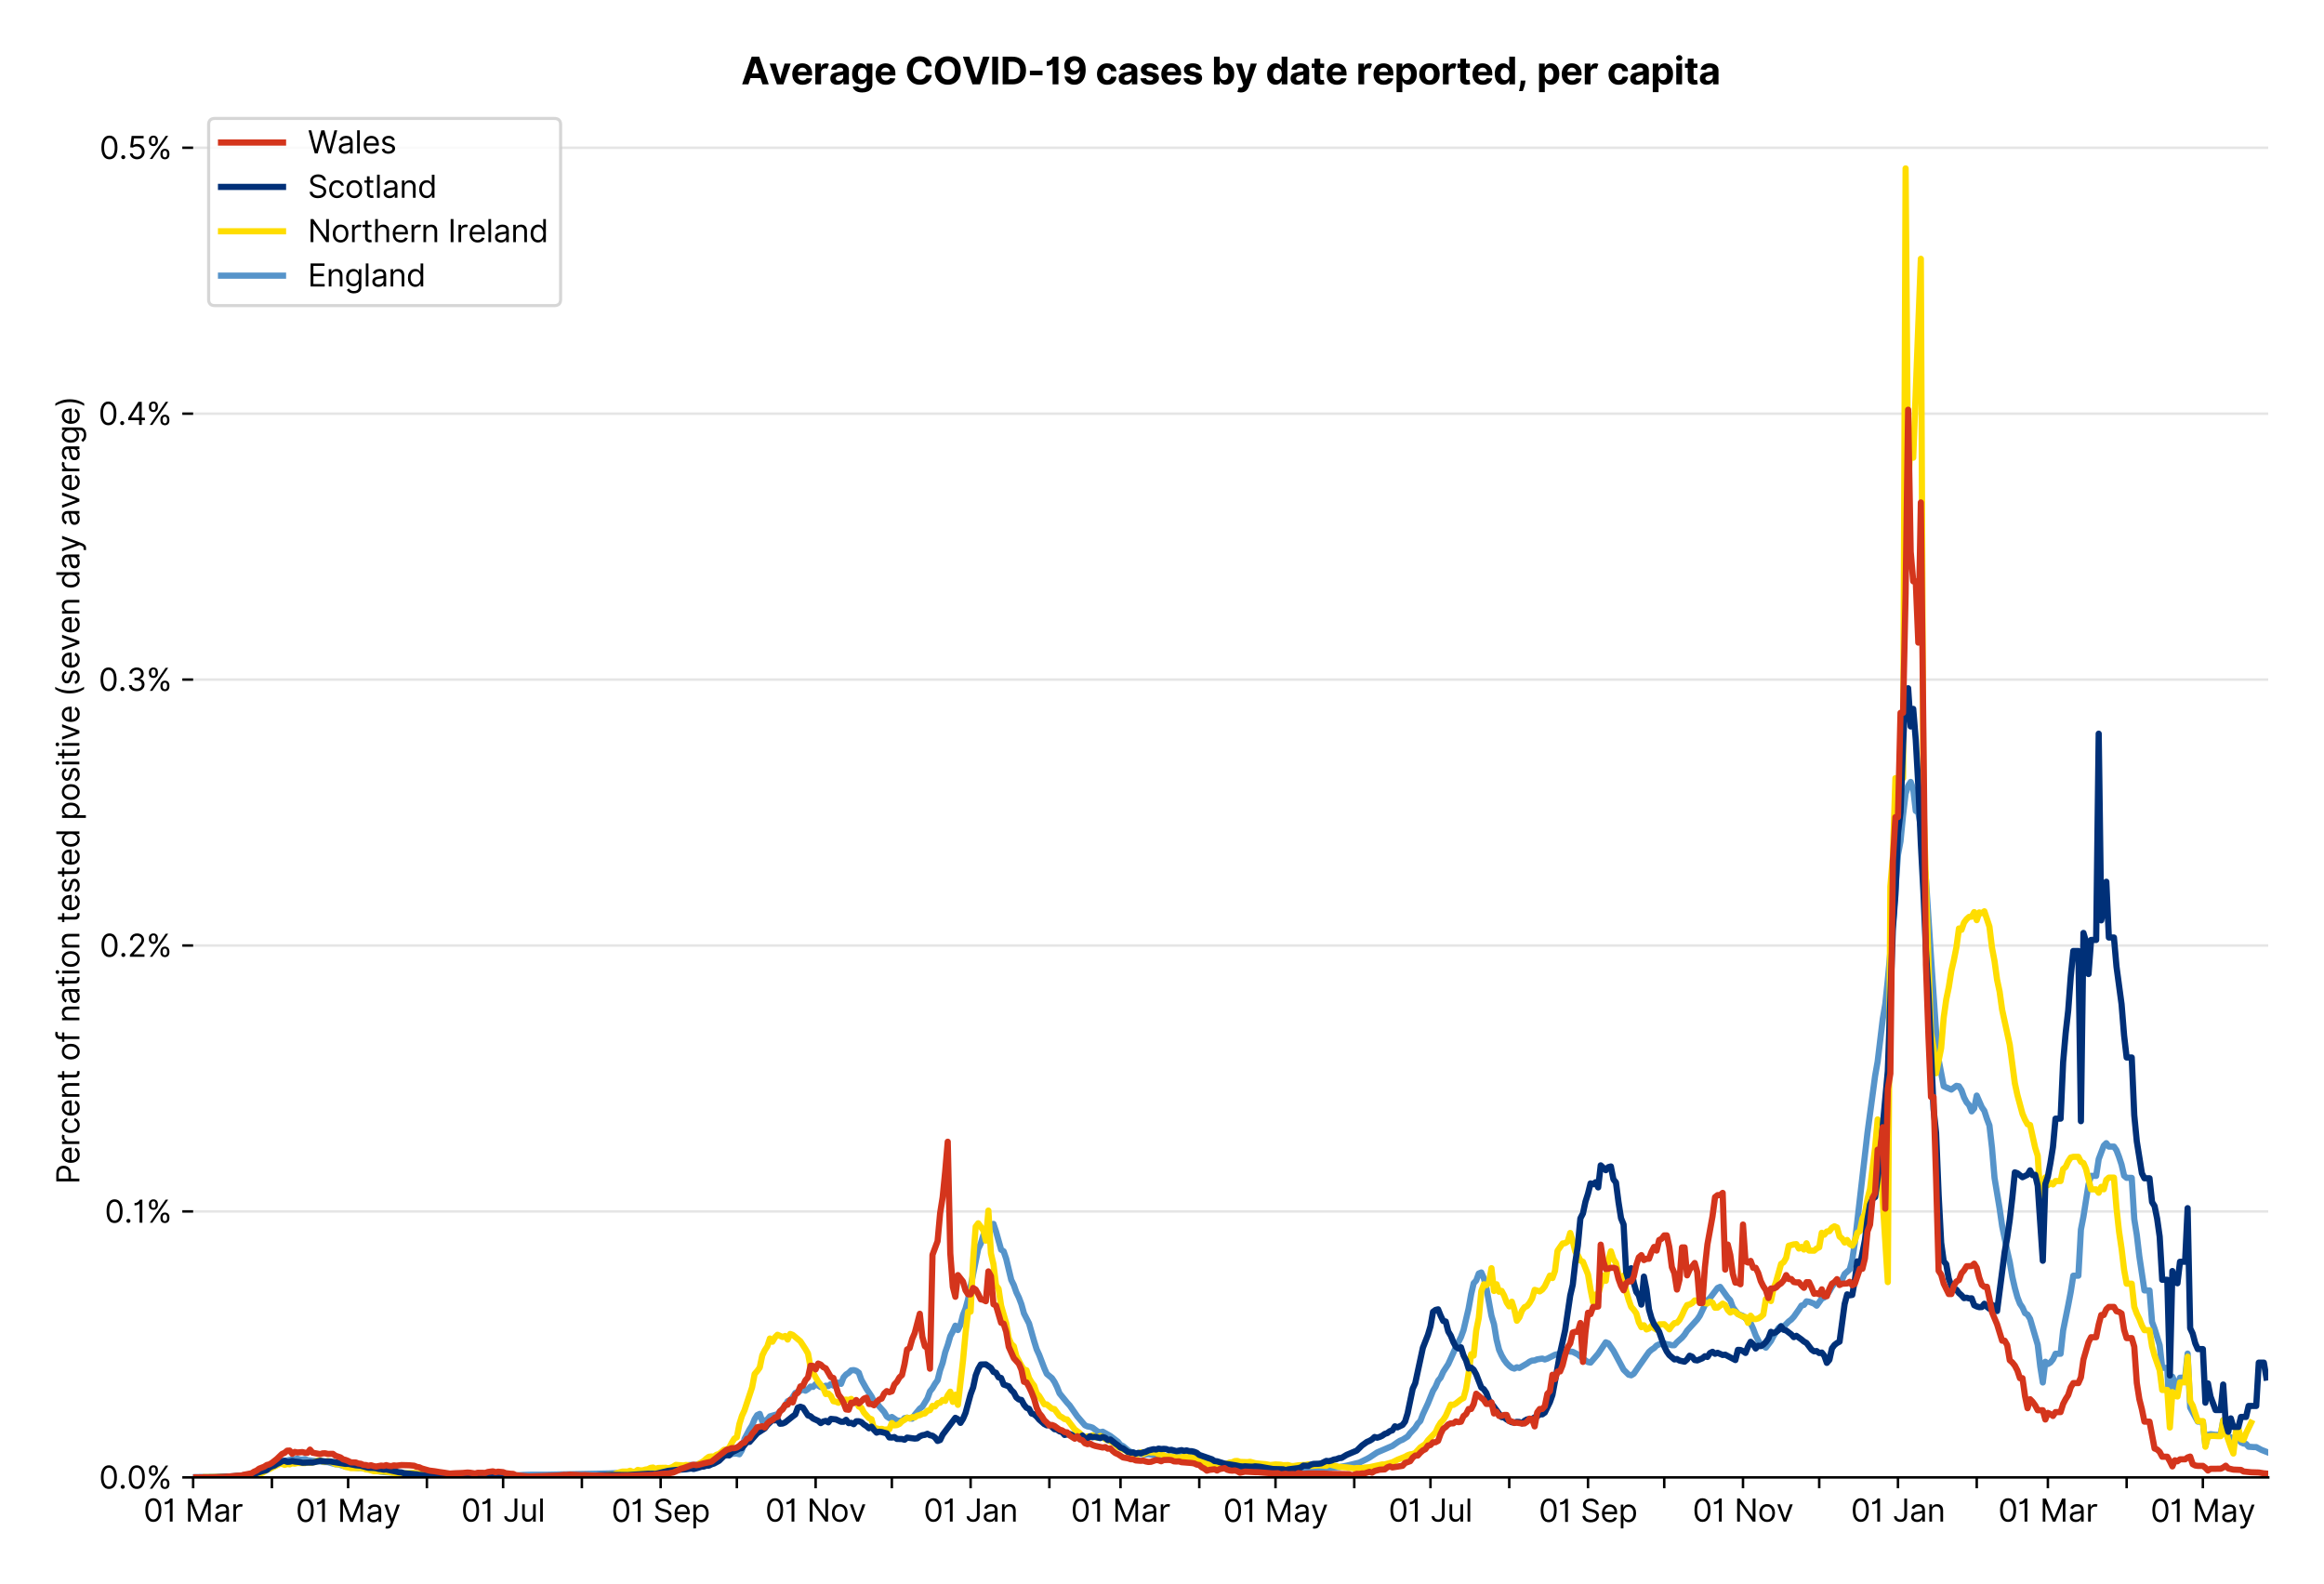 <?xml version="1.0" encoding="utf-8" standalone="no"?>
<!DOCTYPE svg PUBLIC "-//W3C//DTD SVG 1.1//EN"
  "http://www.w3.org/Graphics/SVG/1.1/DTD/svg11.dtd">
<svg xmlns:xlink="http://www.w3.org/1999/xlink" viewBox="0 0 749.925 511.234" xmlns="http://www.w3.org/2000/svg" version="1.1">
 <defs>
  <style type="text/css">*{stroke-linejoin: round; stroke-linecap: butt}</style>
 </defs>
 <g id="figure_1">
  <g id="patch_1">
   <path d="M 0 511.234 
L 749.925 511.234 
L 749.925 0 
L 0 0 
z
" style="fill: #ffffff"/>
  </g>
  <g id="axes_1">
   <g id="patch_2">
    <path d="M 62.325 476.745 
L 731.925 476.745 
L 731.925 33.225 
L 62.325 33.225 
z
" style="fill: #ffffff"/>
   </g>
   <g id="matplotlib.axis_1">
    <g id="xtick_1">
     <g id="line2d_1">
      <defs>
       <path id="med734aa2c8" d="M 0 0 
L 0 3.5 
" style="stroke: #000000; stroke-width: 0.8"/>
      </defs>
      <g>
       <use xlink:href="#med734aa2c8" x="62.325" y="476.745" style="stroke: #000000; stroke-width: 0.8"/>
      </g>
     </g>
     <g id="text_1">
      <!-- 01 Mar -->
      <g transform="translate(46.288 491.018)scale(0.1 -0.1)">
       <defs>
        <path id="Inter-Regular-30" d="M 2000 -64 
Q 1230 -64 806 561 
Q 382 1186 382 2327 
Q 382 3459 809 4088 
Q 1236 4718 2000 4718 
Q 2764 4718 3191 4088 
Q 3618 3459 3618 2327 
Q 3618 1186 3194 561 
Q 2771 -64 2000 -64 
z
M 2000 436 
Q 2509 436 2791 927 
Q 3073 1418 3073 2327 
Q 3073 3234 2789 3730 
Q 2505 4227 2000 4227 
Q 1496 4227 1211 3730 
Q 927 3234 927 2327 
Q 927 1418 1210 927 
Q 1493 436 2000 436 
z
" transform="scale(0.016)"/>
        <path id="Inter-Regular-31" d="M 1973 4655 
L 1973 0 
L 1409 0 
L 1409 3836 
L 1373 3836 
Q 1341 3773 1209 3692 
Q 1077 3611 868 3551 
Q 659 3491 391 3491 
L 391 3964 
Q 661 3964 859 4061 
Q 1057 4159 1190 4291 
Q 1323 4423 1392 4529 
Q 1461 4636 1473 4655 
L 1973 4655 
z
" transform="scale(0.016)"/>
        <path id="Inter-Regular-20" transform="scale(0.016)"/>
        <path id="Inter-Regular-4d" d="M 564 4655 
L 1236 4655 
L 2818 791 
L 2873 791 
L 4455 4655 
L 5127 4655 
L 5127 0 
L 4600 0 
L 4600 3536 
L 4555 3536 
L 3100 0 
L 2591 0 
L 1136 3536 
L 1091 3536 
L 1091 0 
L 564 0 
L 564 4655 
z
" transform="scale(0.016)"/>
        <path id="Inter-Regular-61" d="M 1518 -82 
Q 1186 -82 916 44 
Q 646 170 486 410 
Q 327 650 327 991 
Q 327 1291 445 1478 
Q 564 1666 761 1773 
Q 959 1880 1199 1933 
Q 1439 1986 1682 2018 
Q 2000 2059 2199 2080 
Q 2398 2102 2490 2154 
Q 2582 2207 2582 2336 
L 2582 2355 
Q 2582 2691 2399 2877 
Q 2216 3064 1846 3064 
Q 1461 3064 1243 2895 
Q 1025 2727 936 2536 
L 427 2718 
Q 564 3036 792 3214 
Q 1021 3393 1292 3464 
Q 1564 3536 1827 3536 
Q 1996 3536 2215 3496 
Q 2434 3457 2640 3334 
Q 2846 3211 2982 2963 
Q 3118 2716 3118 2300 
L 3118 0 
L 2582 0 
L 2582 473 
L 2555 473 
Q 2500 359 2373 229 
Q 2246 100 2034 9 
Q 1823 -82 1518 -82 
z
M 1600 400 
Q 1918 400 2137 525 
Q 2357 650 2469 847 
Q 2582 1045 2582 1264 
L 2582 1755 
Q 2548 1714 2433 1681 
Q 2318 1648 2169 1624 
Q 2021 1600 1881 1583 
Q 1741 1566 1655 1555 
Q 1446 1527 1265 1467 
Q 1084 1407 974 1287 
Q 864 1168 864 964 
Q 864 684 1072 542 
Q 1280 400 1600 400 
z
" transform="scale(0.016)"/>
        <path id="Inter-Regular-72" d="M 491 0 
L 491 3491 
L 1009 3491 
L 1009 2964 
L 1046 2964 
Q 1139 3223 1389 3384 
Q 1639 3545 1955 3545 
Q 2100 3545 2209 3511 
Q 2318 3477 2400 3418 
L 2218 2964 
Q 2161 2993 2085 3010 
Q 2009 3027 1909 3027 
Q 1527 3027 1277 2794 
Q 1027 2561 1027 2209 
L 1027 0 
L 491 0 
z
" transform="scale(0.016)"/>
       </defs>
       <use xlink:href="#Inter-Regular-30"/>
       <use xlink:href="#Inter-Regular-31" x="62.5"/>
       <use xlink:href="#Inter-Regular-20" x="106.676"/>
       <use xlink:href="#Inter-Regular-4d" x="134.801"/>
       <use xlink:href="#Inter-Regular-61" x="225.994"/>
       <use xlink:href="#Inter-Regular-72" x="282.386"/>
      </g>
     </g>
    </g>
    <g id="xtick_2">
     <g id="line2d_2">
      <g>
       <use xlink:href="#med734aa2c8" x="87.741" y="476.745" style="stroke: #000000; stroke-width: 0.8"/>
      </g>
     </g>
    </g>
    <g id="xtick_3">
     <g id="line2d_3">
      <g>
       <use xlink:href="#med734aa2c8" x="112.337" y="476.745" style="stroke: #000000; stroke-width: 0.8"/>
      </g>
     </g>
     <g id="text_2">
      <!-- 01 May -->
      <g transform="translate(95.434 491.117)scale(0.1 -0.1)">
       <defs>
        <path id="Inter-Regular-79" d="M 818 -1355 
Q 682 -1355 575 -1333 
Q 468 -1311 427 -1291 
L 564 -818 
Q 857 -893 1053 -814 
Q 1250 -736 1391 -345 
L 1509 -18 
L 218 3491 
L 800 3491 
L 1764 709 
L 1800 709 
L 2764 3491 
L 3346 3491 
L 1846 -564 
Q 1550 -1355 818 -1355 
z
" transform="scale(0.016)"/>
       </defs>
       <use xlink:href="#Inter-Regular-30"/>
       <use xlink:href="#Inter-Regular-31" x="62.5"/>
       <use xlink:href="#Inter-Regular-20" x="106.676"/>
       <use xlink:href="#Inter-Regular-4d" x="134.801"/>
       <use xlink:href="#Inter-Regular-61" x="225.994"/>
       <use xlink:href="#Inter-Regular-79" x="282.386"/>
      </g>
     </g>
    </g>
    <g id="xtick_4">
     <g id="line2d_4">
      <g>
       <use xlink:href="#med734aa2c8" x="137.752" y="476.745" style="stroke: #000000; stroke-width: 0.8"/>
      </g>
     </g>
    </g>
    <g id="xtick_5">
     <g id="line2d_5">
      <g>
       <use xlink:href="#med734aa2c8" x="162.348" y="476.745" style="stroke: #000000; stroke-width: 0.8"/>
      </g>
     </g>
     <g id="text_3">
      <!-- 01 Jul -->
      <g transform="translate(148.805 491.018)scale(0.1 -0.1)">
       <defs>
        <path id="Inter-Regular-4a" d="M 2346 4655 
L 2909 4655 
L 2909 1327 
Q 2909 657 2549 296 
Q 2189 -64 1582 -64 
Q 1200 -64 902 76 
Q 605 216 434 475 
Q 264 734 264 1091 
L 818 1091 
Q 818 795 1034 615 
Q 1250 436 1582 436 
Q 1948 436 2147 664 
Q 2346 893 2346 1327 
L 2346 4655 
z
" transform="scale(0.016)"/>
        <path id="Inter-Regular-75" d="M 2691 1427 
L 2691 3491 
L 3227 3491 
L 3227 0 
L 2691 0 
L 2691 591 
L 2655 591 
Q 2532 325 2273 140 
Q 2014 -45 1618 -45 
Q 1127 -45 809 280 
Q 491 605 491 1273 
L 491 3491 
L 1027 3491 
L 1027 1309 
Q 1027 927 1242 700 
Q 1457 473 1791 473 
Q 1991 473 2199 575 
Q 2407 677 2549 888 
Q 2691 1100 2691 1427 
z
" transform="scale(0.016)"/>
        <path id="Inter-Regular-6c" d="M 1027 4655 
L 1027 0 
L 491 0 
L 491 4655 
L 1027 4655 
z
" transform="scale(0.016)"/>
       </defs>
       <use xlink:href="#Inter-Regular-30"/>
       <use xlink:href="#Inter-Regular-31" x="62.5"/>
       <use xlink:href="#Inter-Regular-20" x="106.676"/>
       <use xlink:href="#Inter-Regular-4a" x="134.801"/>
       <use xlink:href="#Inter-Regular-75" x="189.063"/>
       <use xlink:href="#Inter-Regular-6c" x="247.159"/>
      </g>
     </g>
    </g>
    <g id="xtick_6">
     <g id="line2d_6">
      <g>
       <use xlink:href="#med734aa2c8" x="187.764" y="476.745" style="stroke: #000000; stroke-width: 0.8"/>
      </g>
     </g>
    </g>
    <g id="xtick_7">
     <g id="line2d_7">
      <g>
       <use xlink:href="#med734aa2c8" x="213.18" y="476.745" style="stroke: #000000; stroke-width: 0.8"/>
      </g>
     </g>
     <g id="text_4">
      <!-- 01 Sep -->
      <g transform="translate(197.292 491.117)scale(0.1 -0.1)">
       <defs>
        <path id="Inter-Regular-53" d="M 3109 3491 
Q 3068 3836 2777 4027 
Q 2486 4218 2064 4218 
Q 1600 4218 1318 3999 
Q 1036 3780 1036 3445 
Q 1036 3195 1189 3042 
Q 1343 2889 1553 2803 
Q 1764 2718 1936 2673 
L 2409 2545 
Q 2591 2498 2815 2414 
Q 3039 2330 3244 2185 
Q 3450 2041 3584 1816 
Q 3718 1591 3718 1264 
Q 3718 886 3521 581 
Q 3325 277 2949 97 
Q 2573 -82 2036 -82 
Q 1286 -82 845 272 
Q 405 627 364 1200 
L 946 1200 
Q 968 936 1124 764 
Q 1280 593 1519 510 
Q 1759 427 2036 427 
Q 2359 427 2616 533 
Q 2873 639 3023 828 
Q 3173 1018 3173 1273 
Q 3173 1505 3043 1650 
Q 2914 1795 2702 1886 
Q 2491 1977 2246 2045 
L 1673 2209 
Q 1127 2366 809 2657 
Q 491 2948 491 3418 
Q 491 3809 703 4101 
Q 916 4393 1276 4555 
Q 1636 4718 2082 4718 
Q 2532 4718 2882 4558 
Q 3232 4398 3437 4120 
Q 3643 3843 3655 3491 
L 3109 3491 
z
" transform="scale(0.016)"/>
        <path id="Inter-Regular-65" d="M 1955 -73 
Q 1450 -73 1085 151 
Q 721 375 524 778 
Q 327 1182 327 1718 
Q 327 2255 524 2665 
Q 721 3075 1074 3305 
Q 1427 3536 1900 3536 
Q 2173 3536 2439 3445 
Q 2705 3355 2923 3151 
Q 3141 2948 3270 2614 
Q 3400 2280 3400 1791 
L 3400 1564 
L 866 1564 
Q 884 1005 1183 707 
Q 1482 409 1955 409 
Q 2271 409 2498 545 
Q 2725 682 2827 955 
L 3346 809 
Q 3223 414 2854 170 
Q 2486 -73 1955 -73 
z
M 866 2027 
L 2855 2027 
Q 2855 2470 2595 2762 
Q 2336 3055 1900 3055 
Q 1593 3055 1368 2911 
Q 1143 2768 1013 2533 
Q 884 2298 866 2027 
z
" transform="scale(0.016)"/>
        <path id="Inter-Regular-70" d="M 491 -1309 
L 491 3491 
L 1009 3491 
L 1009 2936 
L 1073 2936 
Q 1132 3027 1237 3169 
Q 1343 3311 1542 3423 
Q 1741 3536 2082 3536 
Q 2523 3536 2859 3315 
Q 3196 3095 3384 2690 
Q 3573 2286 3573 1736 
Q 3573 1182 3384 776 
Q 3196 370 2861 148 
Q 2527 -73 2091 -73 
Q 1755 -73 1552 39 
Q 1350 152 1241 296 
Q 1132 441 1073 536 
L 1027 536 
L 1027 -1309 
L 491 -1309 
z
M 1018 1745 
Q 1018 1152 1276 780 
Q 1534 409 2018 409 
Q 2355 409 2581 587 
Q 2807 766 2921 1069 
Q 3036 1373 3036 1745 
Q 3036 2114 2923 2410 
Q 2811 2707 2585 2881 
Q 2359 3055 2018 3055 
Q 1527 3055 1272 2693 
Q 1018 2332 1018 1745 
z
" transform="scale(0.016)"/>
       </defs>
       <use xlink:href="#Inter-Regular-30"/>
       <use xlink:href="#Inter-Regular-31" x="62.5"/>
       <use xlink:href="#Inter-Regular-20" x="106.676"/>
       <use xlink:href="#Inter-Regular-53" x="134.801"/>
       <use xlink:href="#Inter-Regular-65" x="198.58"/>
       <use xlink:href="#Inter-Regular-70" x="256.818"/>
      </g>
     </g>
    </g>
    <g id="xtick_8">
     <g id="line2d_8">
      <g>
       <use xlink:href="#med734aa2c8" x="237.776" y="476.745" style="stroke: #000000; stroke-width: 0.8"/>
      </g>
     </g>
    </g>
    <g id="xtick_9">
     <g id="line2d_9">
      <g>
       <use xlink:href="#med734aa2c8" x="263.192" y="476.745" style="stroke: #000000; stroke-width: 0.8"/>
      </g>
     </g>
     <g id="text_5">
      <!-- 01 Nov -->
      <g transform="translate(246.92 491.018)scale(0.1 -0.1)">
       <defs>
        <path id="Inter-Regular-4e" d="M 4255 4655 
L 4255 0 
L 3709 0 
L 1173 3655 
L 1127 3655 
L 1127 0 
L 564 0 
L 564 4655 
L 1109 4655 
L 3655 991 
L 3700 991 
L 3700 4655 
L 4255 4655 
z
" transform="scale(0.016)"/>
        <path id="Inter-Regular-6f" d="M 1909 -73 
Q 1436 -73 1080 152 
Q 725 377 526 781 
Q 327 1186 327 1727 
Q 327 2273 526 2679 
Q 725 3086 1080 3311 
Q 1436 3536 1909 3536 
Q 2382 3536 2737 3311 
Q 3093 3086 3292 2679 
Q 3491 2273 3491 1727 
Q 3491 1186 3292 781 
Q 3093 377 2737 152 
Q 2382 -73 1909 -73 
z
M 1909 409 
Q 2268 409 2500 593 
Q 2732 777 2843 1077 
Q 2955 1377 2955 1727 
Q 2955 2077 2843 2379 
Q 2732 2682 2500 2868 
Q 2268 3055 1909 3055 
Q 1550 3055 1318 2868 
Q 1086 2682 975 2379 
Q 864 2077 864 1727 
Q 864 1377 975 1077 
Q 1086 777 1318 593 
Q 1550 409 1909 409 
z
" transform="scale(0.016)"/>
        <path id="Inter-Regular-76" d="M 3346 3491 
L 2055 0 
L 1509 0 
L 218 3491 
L 800 3491 
L 1764 709 
L 1800 709 
L 2764 3491 
L 3346 3491 
z
" transform="scale(0.016)"/>
       </defs>
       <use xlink:href="#Inter-Regular-30"/>
       <use xlink:href="#Inter-Regular-31" x="62.5"/>
       <use xlink:href="#Inter-Regular-20" x="106.676"/>
       <use xlink:href="#Inter-Regular-4e" x="134.801"/>
       <use xlink:href="#Inter-Regular-6f" x="210.085"/>
       <use xlink:href="#Inter-Regular-76" x="269.744"/>
      </g>
     </g>
    </g>
    <g id="xtick_10">
     <g id="line2d_10">
      <g>
       <use xlink:href="#med734aa2c8" x="287.787" y="476.745" style="stroke: #000000; stroke-width: 0.8"/>
      </g>
     </g>
    </g>
    <g id="xtick_11">
     <g id="line2d_11">
      <g>
       <use xlink:href="#med734aa2c8" x="313.203" y="476.745" style="stroke: #000000; stroke-width: 0.8"/>
      </g>
     </g>
     <g id="text_6">
      <!-- 01 Jan -->
      <g transform="translate(298.004 491.018)scale(0.1 -0.1)">
       <defs>
        <path id="Inter-Regular-6e" d="M 1027 2100 
L 1027 0 
L 491 0 
L 491 3491 
L 1009 3491 
L 1009 2945 
L 1055 2945 
Q 1177 3211 1427 3373 
Q 1677 3536 2073 3536 
Q 2602 3536 2928 3211 
Q 3255 2886 3255 2218 
L 3255 0 
L 2718 0 
L 2718 2182 
Q 2718 2593 2504 2824 
Q 2291 3055 1918 3055 
Q 1534 3055 1280 2806 
Q 1027 2557 1027 2100 
z
" transform="scale(0.016)"/>
       </defs>
       <use xlink:href="#Inter-Regular-30"/>
       <use xlink:href="#Inter-Regular-31" x="62.5"/>
       <use xlink:href="#Inter-Regular-20" x="106.676"/>
       <use xlink:href="#Inter-Regular-4a" x="134.801"/>
       <use xlink:href="#Inter-Regular-61" x="189.063"/>
       <use xlink:href="#Inter-Regular-6e" x="245.455"/>
      </g>
     </g>
    </g>
    <g id="xtick_12">
     <g id="line2d_12">
      <g>
       <use xlink:href="#med734aa2c8" x="338.619" y="476.745" style="stroke: #000000; stroke-width: 0.8"/>
      </g>
     </g>
    </g>
    <g id="xtick_13">
     <g id="line2d_13">
      <g>
       <use xlink:href="#med734aa2c8" x="361.575" y="476.745" style="stroke: #000000; stroke-width: 0.8"/>
      </g>
     </g>
     <g id="text_7">
      <!-- 01 Mar -->
      <g transform="translate(345.538 491.018)scale(0.1 -0.1)">
       <use xlink:href="#Inter-Regular-30"/>
       <use xlink:href="#Inter-Regular-31" x="62.5"/>
       <use xlink:href="#Inter-Regular-20" x="106.676"/>
       <use xlink:href="#Inter-Regular-4d" x="134.801"/>
       <use xlink:href="#Inter-Regular-61" x="225.994"/>
       <use xlink:href="#Inter-Regular-72" x="282.386"/>
      </g>
     </g>
    </g>
    <g id="xtick_14">
     <g id="line2d_14">
      <g>
       <use xlink:href="#med734aa2c8" x="386.991" y="476.745" style="stroke: #000000; stroke-width: 0.8"/>
      </g>
     </g>
    </g>
    <g id="xtick_15">
     <g id="line2d_15">
      <g>
       <use xlink:href="#med734aa2c8" x="411.587" y="476.745" style="stroke: #000000; stroke-width: 0.8"/>
      </g>
     </g>
     <g id="text_8">
      <!-- 01 May -->
      <g transform="translate(394.684 491.117)scale(0.1 -0.1)">
       <use xlink:href="#Inter-Regular-30"/>
       <use xlink:href="#Inter-Regular-31" x="62.5"/>
       <use xlink:href="#Inter-Regular-20" x="106.676"/>
       <use xlink:href="#Inter-Regular-4d" x="134.801"/>
       <use xlink:href="#Inter-Regular-61" x="225.994"/>
       <use xlink:href="#Inter-Regular-79" x="282.386"/>
      </g>
     </g>
    </g>
    <g id="xtick_16">
     <g id="line2d_16">
      <g>
       <use xlink:href="#med734aa2c8" x="437.003" y="476.745" style="stroke: #000000; stroke-width: 0.8"/>
      </g>
     </g>
    </g>
    <g id="xtick_17">
     <g id="line2d_17">
      <g>
       <use xlink:href="#med734aa2c8" x="461.598" y="476.745" style="stroke: #000000; stroke-width: 0.8"/>
      </g>
     </g>
     <g id="text_9">
      <!-- 01 Jul -->
      <g transform="translate(448.055 491.018)scale(0.1 -0.1)">
       <use xlink:href="#Inter-Regular-30"/>
       <use xlink:href="#Inter-Regular-31" x="62.5"/>
       <use xlink:href="#Inter-Regular-20" x="106.676"/>
       <use xlink:href="#Inter-Regular-4a" x="134.801"/>
       <use xlink:href="#Inter-Regular-75" x="189.063"/>
       <use xlink:href="#Inter-Regular-6c" x="247.159"/>
      </g>
     </g>
    </g>
    <g id="xtick_18">
     <g id="line2d_18">
      <g>
       <use xlink:href="#med734aa2c8" x="487.014" y="476.745" style="stroke: #000000; stroke-width: 0.8"/>
      </g>
     </g>
    </g>
    <g id="xtick_19">
     <g id="line2d_19">
      <g>
       <use xlink:href="#med734aa2c8" x="512.43" y="476.745" style="stroke: #000000; stroke-width: 0.8"/>
      </g>
     </g>
     <g id="text_10">
      <!-- 01 Sep -->
      <g transform="translate(496.542 491.117)scale(0.1 -0.1)">
       <use xlink:href="#Inter-Regular-30"/>
       <use xlink:href="#Inter-Regular-31" x="62.5"/>
       <use xlink:href="#Inter-Regular-20" x="106.676"/>
       <use xlink:href="#Inter-Regular-53" x="134.801"/>
       <use xlink:href="#Inter-Regular-65" x="198.58"/>
       <use xlink:href="#Inter-Regular-70" x="256.818"/>
      </g>
     </g>
    </g>
    <g id="xtick_20">
     <g id="line2d_20">
      <g>
       <use xlink:href="#med734aa2c8" x="537.026" y="476.745" style="stroke: #000000; stroke-width: 0.8"/>
      </g>
     </g>
    </g>
    <g id="xtick_21">
     <g id="line2d_21">
      <g>
       <use xlink:href="#med734aa2c8" x="562.442" y="476.745" style="stroke: #000000; stroke-width: 0.8"/>
      </g>
     </g>
     <g id="text_11">
      <!-- 01 Nov -->
      <g transform="translate(546.171 491.018)scale(0.1 -0.1)">
       <use xlink:href="#Inter-Regular-30"/>
       <use xlink:href="#Inter-Regular-31" x="62.5"/>
       <use xlink:href="#Inter-Regular-20" x="106.676"/>
       <use xlink:href="#Inter-Regular-4e" x="134.801"/>
       <use xlink:href="#Inter-Regular-6f" x="210.085"/>
       <use xlink:href="#Inter-Regular-76" x="269.744"/>
      </g>
     </g>
    </g>
    <g id="xtick_22">
     <g id="line2d_22">
      <g>
       <use xlink:href="#med734aa2c8" x="587.038" y="476.745" style="stroke: #000000; stroke-width: 0.8"/>
      </g>
     </g>
    </g>
    <g id="xtick_23">
     <g id="line2d_23">
      <g>
       <use xlink:href="#med734aa2c8" x="612.453" y="476.745" style="stroke: #000000; stroke-width: 0.8"/>
      </g>
     </g>
     <g id="text_12">
      <!-- 01 Jan -->
      <g transform="translate(597.254 491.018)scale(0.1 -0.1)">
       <use xlink:href="#Inter-Regular-30"/>
       <use xlink:href="#Inter-Regular-31" x="62.5"/>
       <use xlink:href="#Inter-Regular-20" x="106.676"/>
       <use xlink:href="#Inter-Regular-4a" x="134.801"/>
       <use xlink:href="#Inter-Regular-61" x="189.063"/>
       <use xlink:href="#Inter-Regular-6e" x="245.455"/>
      </g>
     </g>
    </g>
    <g id="xtick_24">
     <g id="line2d_24">
      <g>
       <use xlink:href="#med734aa2c8" x="637.869" y="476.745" style="stroke: #000000; stroke-width: 0.8"/>
      </g>
     </g>
    </g>
    <g id="xtick_25">
     <g id="line2d_25">
      <g>
       <use xlink:href="#med734aa2c8" x="660.825" y="476.745" style="stroke: #000000; stroke-width: 0.8"/>
      </g>
     </g>
     <g id="text_13">
      <!-- 01 Mar -->
      <g transform="translate(644.789 491.018)scale(0.1 -0.1)">
       <use xlink:href="#Inter-Regular-30"/>
       <use xlink:href="#Inter-Regular-31" x="62.5"/>
       <use xlink:href="#Inter-Regular-20" x="106.676"/>
       <use xlink:href="#Inter-Regular-4d" x="134.801"/>
       <use xlink:href="#Inter-Regular-61" x="225.994"/>
       <use xlink:href="#Inter-Regular-72" x="282.386"/>
      </g>
     </g>
    </g>
    <g id="xtick_26">
     <g id="line2d_26">
      <g>
       <use xlink:href="#med734aa2c8" x="686.241" y="476.745" style="stroke: #000000; stroke-width: 0.8"/>
      </g>
     </g>
    </g>
    <g id="xtick_27">
     <g id="line2d_27">
      <g>
       <use xlink:href="#med734aa2c8" x="710.837" y="476.745" style="stroke: #000000; stroke-width: 0.8"/>
      </g>
     </g>
     <g id="text_14">
      <!-- 01 May -->
      <g transform="translate(693.934 491.117)scale(0.1 -0.1)">
       <use xlink:href="#Inter-Regular-30"/>
       <use xlink:href="#Inter-Regular-31" x="62.5"/>
       <use xlink:href="#Inter-Regular-20" x="106.676"/>
       <use xlink:href="#Inter-Regular-4d" x="134.801"/>
       <use xlink:href="#Inter-Regular-61" x="225.994"/>
       <use xlink:href="#Inter-Regular-79" x="282.386"/>
      </g>
     </g>
    </g>
   </g>
   <g id="matplotlib.axis_2">
    <g id="ytick_1">
     <g id="line2d_28">
      <path d="M 62.325 476.745 
L 731.925 476.745 
" clip-path="url(#p9dca4d4461)" style="fill: none; stroke: #e5e5e5; stroke-width: 0.8; stroke-linecap: square"/>
     </g>
     <g id="line2d_29">
      <defs>
       <path id="m474271327e" d="M 0 0 
L -3.5 0 
" style="stroke: #000000; stroke-width: 0.8"/>
      </defs>
      <g>
       <use xlink:href="#m474271327e" x="62.325" y="476.745" style="stroke: #000000; stroke-width: 0.8"/>
      </g>
     </g>
     <g id="text_15">
      <!-- 0.0% -->
      <g transform="translate(31.944 480.382)scale(0.1 -0.1)">
       <defs>
        <path id="Inter-Regular-2e" d="M 882 -36 
Q 714 -36 593 84 
Q 473 205 473 373 
Q 473 541 593 661 
Q 714 782 882 782 
Q 1050 782 1170 661 
Q 1291 541 1291 373 
Q 1291 205 1170 84 
Q 1050 -36 882 -36 
z
" transform="scale(0.016)"/>
        <path id="Inter-Regular-25" d="M 2855 873 
L 2855 1118 
Q 2855 1373 2960 1585 
Q 3066 1798 3269 1926 
Q 3473 2055 3764 2055 
Q 4059 2055 4259 1926 
Q 4459 1798 4561 1585 
Q 4664 1373 4664 1118 
L 4664 873 
Q 4664 618 4560 405 
Q 4457 193 4256 64 
Q 4055 -64 3764 -64 
Q 3468 -64 3266 64 
Q 3064 193 2959 405 
Q 2855 618 2855 873 
z
M 536 3536 
L 536 3782 
Q 536 4036 642 4248 
Q 748 4461 951 4589 
Q 1155 4718 1446 4718 
Q 1741 4718 1941 4589 
Q 2141 4461 2243 4248 
Q 2346 4036 2346 3782 
L 2346 3536 
Q 2346 3282 2242 3069 
Q 2139 2857 1937 2728 
Q 1736 2600 1446 2600 
Q 1150 2600 948 2728 
Q 746 2857 641 3069 
Q 536 3282 536 3536 
z
M 709 0 
L 3909 4655 
L 4427 4655 
L 1227 0 
L 709 0 
z
M 3318 1118 
L 3318 873 
Q 3318 661 3418 494 
Q 3518 327 3764 327 
Q 4002 327 4101 494 
Q 4200 661 4200 873 
L 4200 1118 
Q 4200 1330 4104 1497 
Q 4009 1664 3764 1664 
Q 3525 1664 3421 1497 
Q 3318 1330 3318 1118 
z
M 1000 3782 
L 1000 3536 
Q 1000 3325 1100 3158 
Q 1200 2991 1446 2991 
Q 1684 2991 1783 3158 
Q 1882 3325 1882 3536 
L 1882 3782 
Q 1882 3993 1786 4160 
Q 1691 4327 1446 4327 
Q 1207 4327 1103 4160 
Q 1000 3993 1000 3782 
z
" transform="scale(0.016)"/>
       </defs>
       <use xlink:href="#Inter-Regular-30"/>
       <use xlink:href="#Inter-Regular-2e" x="62.5"/>
       <use xlink:href="#Inter-Regular-30" x="90.057"/>
       <use xlink:href="#Inter-Regular-25" x="152.557"/>
      </g>
     </g>
    </g>
    <g id="ytick_2">
     <g id="line2d_30">
      <path d="M 62.325 390.93 
L 731.925 390.93 
" clip-path="url(#p9dca4d4461)" style="fill: none; stroke: #e5e5e5; stroke-width: 0.8; stroke-linecap: square"/>
     </g>
     <g id="line2d_31">
      <g>
       <use xlink:href="#m474271327e" x="62.325" y="390.93" style="stroke: #000000; stroke-width: 0.8"/>
      </g>
     </g>
     <g id="text_16">
      <!-- 0.1% -->
      <g transform="translate(33.777 394.567)scale(0.1 -0.1)">
       <use xlink:href="#Inter-Regular-30"/>
       <use xlink:href="#Inter-Regular-2e" x="62.5"/>
       <use xlink:href="#Inter-Regular-31" x="90.057"/>
       <use xlink:href="#Inter-Regular-25" x="134.233"/>
      </g>
     </g>
    </g>
    <g id="ytick_3">
     <g id="line2d_32">
      <path d="M 62.325 305.116 
L 731.925 305.116 
" clip-path="url(#p9dca4d4461)" style="fill: none; stroke: #e5e5e5; stroke-width: 0.8; stroke-linecap: square"/>
     </g>
     <g id="line2d_33">
      <g>
       <use xlink:href="#m474271327e" x="62.325" y="305.116" style="stroke: #000000; stroke-width: 0.8"/>
      </g>
     </g>
     <g id="text_17">
      <!-- 0.2% -->
      <g transform="translate(32.142 308.752)scale(0.1 -0.1)">
       <defs>
        <path id="Inter-Regular-32" d="M 482 0 
L 482 409 
L 2018 2091 
Q 2289 2386 2464 2605 
Q 2639 2825 2724 3019 
Q 2809 3214 2809 3427 
Q 2809 3795 2553 4011 
Q 2298 4227 1918 4227 
Q 1514 4227 1275 3985 
Q 1036 3743 1036 3345 
L 500 3345 
Q 500 3755 688 4064 
Q 877 4373 1203 4545 
Q 1530 4718 1936 4718 
Q 2346 4718 2661 4545 
Q 2977 4373 3156 4079 
Q 3336 3786 3336 3427 
Q 3336 3170 3244 2926 
Q 3152 2682 2926 2383 
Q 2700 2084 2300 1655 
L 1255 536 
L 1255 500 
L 3418 500 
L 3418 0 
L 482 0 
z
" transform="scale(0.016)"/>
       </defs>
       <use xlink:href="#Inter-Regular-30"/>
       <use xlink:href="#Inter-Regular-2e" x="62.5"/>
       <use xlink:href="#Inter-Regular-32" x="90.057"/>
       <use xlink:href="#Inter-Regular-25" x="150.568"/>
      </g>
     </g>
    </g>
    <g id="ytick_4">
     <g id="line2d_34">
      <path d="M 62.325 219.301 
L 731.925 219.301 
" clip-path="url(#p9dca4d4461)" style="fill: none; stroke: #e5e5e5; stroke-width: 0.8; stroke-linecap: square"/>
     </g>
     <g id="line2d_35">
      <g>
       <use xlink:href="#m474271327e" x="62.325" y="219.301" style="stroke: #000000; stroke-width: 0.8"/>
      </g>
     </g>
     <g id="text_18">
      <!-- 0.3% -->
      <g transform="translate(31.83 222.938)scale(0.1 -0.1)">
       <defs>
        <path id="Inter-Regular-33" d="M 2055 -64 
Q 1605 -64 1253 90 
Q 902 245 696 521 
Q 491 798 473 1164 
L 1046 1164 
Q 1071 827 1356 631 
Q 1641 436 2046 436 
Q 2493 436 2783 664 
Q 3073 893 3073 1264 
Q 3073 1650 2787 1893 
Q 2502 2136 1973 2136 
L 1600 2136 
L 1600 2636 
L 1973 2636 
Q 2386 2636 2647 2856 
Q 2909 3077 2909 3445 
Q 2909 3798 2679 4012 
Q 2450 4227 2064 4227 
Q 1823 4227 1610 4139 
Q 1398 4052 1264 3887 
Q 1130 3723 1118 3491 
L 573 3491 
Q 586 3857 793 4133 
Q 1000 4409 1335 4563 
Q 1671 4718 2073 4718 
Q 2505 4718 2814 4544 
Q 3123 4370 3289 4086 
Q 3455 3802 3455 3473 
Q 3455 3080 3249 2802 
Q 3043 2525 2691 2418 
L 2691 2382 
Q 3132 2309 3379 2008 
Q 3627 1707 3627 1264 
Q 3627 884 3421 583 
Q 3216 282 2861 109 
Q 2507 -64 2055 -64 
z
" transform="scale(0.016)"/>
       </defs>
       <use xlink:href="#Inter-Regular-30"/>
       <use xlink:href="#Inter-Regular-2e" x="62.5"/>
       <use xlink:href="#Inter-Regular-33" x="90.057"/>
       <use xlink:href="#Inter-Regular-25" x="153.693"/>
      </g>
     </g>
    </g>
    <g id="ytick_5">
     <g id="line2d_36">
      <path d="M 62.325 133.486 
L 731.925 133.486 
" clip-path="url(#p9dca4d4461)" style="fill: none; stroke: #e5e5e5; stroke-width: 0.8; stroke-linecap: square"/>
     </g>
     <g id="line2d_37">
      <g>
       <use xlink:href="#m474271327e" x="62.325" y="133.486" style="stroke: #000000; stroke-width: 0.8"/>
      </g>
     </g>
     <g id="text_19">
      <!-- 0.4% -->
      <g transform="translate(31.773 137.123)scale(0.1 -0.1)">
       <defs>
        <path id="Inter-Regular-34" d="M 373 955 
L 373 1418 
L 2418 4655 
L 3100 4655 
L 3100 1455 
L 3736 1455 
L 3736 955 
L 3100 955 
L 3100 0 
L 2564 0 
L 2564 955 
L 373 955 
z
M 2564 1455 
L 2564 3936 
L 2527 3936 
L 982 1491 
L 982 1455 
L 2564 1455 
z
" transform="scale(0.016)"/>
       </defs>
       <use xlink:href="#Inter-Regular-30"/>
       <use xlink:href="#Inter-Regular-2e" x="62.5"/>
       <use xlink:href="#Inter-Regular-34" x="90.057"/>
       <use xlink:href="#Inter-Regular-25" x="154.261"/>
      </g>
     </g>
    </g>
    <g id="ytick_6">
     <g id="line2d_38">
      <path d="M 62.325 47.671 
L 731.925 47.671 
" clip-path="url(#p9dca4d4461)" style="fill: none; stroke: #e5e5e5; stroke-width: 0.8; stroke-linecap: square"/>
     </g>
     <g id="line2d_39">
      <g>
       <use xlink:href="#m474271327e" x="62.325" y="47.671" style="stroke: #000000; stroke-width: 0.8"/>
      </g>
     </g>
     <g id="text_20">
      <!-- 0.5% -->
      <g transform="translate(32.114 51.308)scale(0.1 -0.1)">
       <defs>
        <path id="Inter-Regular-35" d="M 1936 -64 
Q 1536 -64 1216 95 
Q 896 255 702 532 
Q 509 809 491 1164 
L 1036 1164 
Q 1068 848 1324 642 
Q 1580 436 1936 436 
Q 2223 436 2447 570 
Q 2671 705 2799 940 
Q 2927 1175 2927 1473 
Q 2927 1777 2794 2017 
Q 2661 2257 2429 2395 
Q 2198 2534 1900 2536 
Q 1686 2539 1461 2472 
Q 1236 2405 1091 2300 
L 564 2364 
L 846 4655 
L 3264 4655 
L 3264 4155 
L 1318 4155 
L 1155 2782 
L 1182 2782 
Q 1325 2895 1541 2970 
Q 1757 3045 1991 3045 
Q 2418 3045 2753 2842 
Q 3089 2639 3281 2286 
Q 3473 1934 3473 1482 
Q 3473 1036 3274 687 
Q 3075 339 2727 137 
Q 2380 -64 1936 -64 
z
" transform="scale(0.016)"/>
       </defs>
       <use xlink:href="#Inter-Regular-30"/>
       <use xlink:href="#Inter-Regular-2e" x="62.5"/>
       <use xlink:href="#Inter-Regular-35" x="90.057"/>
       <use xlink:href="#Inter-Regular-25" x="150.852"/>
      </g>
     </g>
    </g>
    <g id="text_21">
     <!-- Percent of nation tested positive (seven day average) -->
     <g transform="translate(25.614 382.124)rotate(-90)scale(0.1 -0.1)">
      <defs>
       <path id="Inter-Regular-50" d="M 564 0 
L 564 4655 
L 2136 4655 
Q 2684 4655 3033 4458 
Q 3382 4261 3550 3927 
Q 3718 3593 3718 3182 
Q 3718 2770 3551 2434 
Q 3384 2098 3036 1899 
Q 2689 1700 2146 1700 
L 1127 1700 
L 1127 0 
L 564 0 
z
M 1127 2200 
L 2127 2200 
Q 2689 2200 2926 2482 
Q 3164 2764 3164 3182 
Q 3164 3602 2925 3878 
Q 2686 4155 2118 4155 
L 1127 4155 
L 1127 2200 
z
" transform="scale(0.016)"/>
       <path id="Inter-Regular-63" d="M 1909 -73 
Q 1418 -73 1063 159 
Q 709 391 518 798 
Q 327 1205 327 1727 
Q 327 2259 524 2667 
Q 721 3075 1074 3305 
Q 1427 3536 1900 3536 
Q 2268 3536 2563 3400 
Q 2859 3264 3047 3018 
Q 3236 2773 3282 2445 
L 2746 2445 
Q 2684 2684 2474 2869 
Q 2264 3055 1909 3055 
Q 1439 3055 1151 2697 
Q 864 2339 864 1745 
Q 864 1139 1148 774 
Q 1432 409 1909 409 
Q 2223 409 2447 570 
Q 2671 732 2746 1018 
L 3282 1018 
Q 3236 709 3058 462 
Q 2880 216 2588 71 
Q 2296 -73 1909 -73 
z
" transform="scale(0.016)"/>
       <path id="Inter-Regular-74" d="M 2009 3491 
L 2009 3036 
L 1264 3036 
L 1264 1000 
Q 1264 773 1331 660 
Q 1398 548 1503 510 
Q 1609 473 1727 473 
Q 1816 473 1873 483 
Q 1930 493 1964 500 
L 2073 18 
Q 2018 -2 1920 -23 
Q 1823 -45 1673 -45 
Q 1446 -45 1228 52 
Q 1011 150 869 350 
Q 727 550 727 855 
L 727 3036 
L 200 3036 
L 200 3491 
L 727 3491 
L 727 4327 
L 1264 4327 
L 1264 3491 
L 2009 3491 
z
" transform="scale(0.016)"/>
       <path id="Inter-Regular-66" d="M 2046 3491 
L 2046 3036 
L 1264 3036 
L 1264 0 
L 727 0 
L 727 3036 
L 164 3036 
L 164 3491 
L 727 3491 
L 727 3973 
Q 727 4273 868 4473 
Q 1009 4673 1234 4773 
Q 1459 4873 1709 4873 
Q 1907 4873 2032 4841 
Q 2157 4809 2218 4782 
L 2064 4318 
Q 2023 4332 1951 4352 
Q 1880 4373 1764 4373 
Q 1498 4373 1381 4239 
Q 1264 4105 1264 3845 
L 1264 3491 
L 2046 3491 
z
" transform="scale(0.016)"/>
       <path id="Inter-Regular-69" d="M 491 0 
L 491 3491 
L 1027 3491 
L 1027 0 
L 491 0 
z
M 764 4073 
Q 607 4073 494 4179 
Q 382 4286 382 4436 
Q 382 4586 494 4693 
Q 607 4800 764 4800 
Q 921 4800 1033 4693 
Q 1146 4586 1146 4436 
Q 1146 4286 1033 4179 
Q 921 4073 764 4073 
z
" transform="scale(0.016)"/>
       <path id="Inter-Regular-73" d="M 2964 2709 
L 2482 2573 
Q 2411 2755 2245 2914 
Q 2080 3073 1727 3073 
Q 1407 3073 1194 2926 
Q 982 2780 982 2555 
Q 982 2355 1127 2239 
Q 1273 2123 1582 2045 
L 2100 1918 
Q 3027 1691 3027 973 
Q 3027 673 2855 436 
Q 2684 200 2377 63 
Q 2071 -73 1664 -73 
Q 1130 -73 780 159 
Q 430 391 336 836 
L 846 964 
Q 989 400 1655 400 
Q 2030 400 2251 560 
Q 2473 720 2473 945 
Q 2473 1316 1955 1436 
L 1373 1573 
Q 893 1686 669 1926 
Q 446 2166 446 2527 
Q 446 2823 613 3050 
Q 780 3277 1069 3406 
Q 1359 3536 1727 3536 
Q 2246 3536 2542 3309 
Q 2839 3082 2964 2709 
z
" transform="scale(0.016)"/>
       <path id="Inter-Regular-64" d="M 1809 -73 
Q 1373 -73 1039 148 
Q 705 370 516 776 
Q 327 1182 327 1736 
Q 327 2286 516 2690 
Q 705 3095 1041 3315 
Q 1377 3536 1818 3536 
Q 2159 3536 2358 3423 
Q 2557 3311 2662 3169 
Q 2768 3027 2827 2936 
L 2873 2936 
L 2873 4655 
L 3409 4655 
L 3409 0 
L 2891 0 
L 2891 536 
L 2827 536 
Q 2768 441 2659 296 
Q 2550 152 2348 39 
Q 2146 -73 1809 -73 
z
M 1882 409 
Q 2366 409 2624 780 
Q 2882 1152 2882 1745 
Q 2882 2332 2627 2693 
Q 2373 3055 1882 3055 
Q 1541 3055 1315 2881 
Q 1089 2707 976 2410 
Q 864 2114 864 1745 
Q 864 1373 978 1069 
Q 1093 766 1319 587 
Q 1546 409 1882 409 
z
" transform="scale(0.016)"/>
       <path id="Inter-Regular-28" d="M 682 1964 
Q 682 2823 906 3544 
Q 1130 4266 1546 4873 
L 2018 4873 
Q 1800 4573 1623 4095 
Q 1446 3618 1341 3061 
Q 1236 2505 1236 1964 
Q 1236 1423 1341 866 
Q 1446 309 1623 -168 
Q 1800 -645 2018 -945 
L 1546 -945 
Q 1130 -339 906 383 
Q 682 1105 682 1964 
z
" transform="scale(0.016)"/>
       <path id="Inter-Regular-67" d="M 1900 -1382 
Q 1316 -1382 976 -1169 
Q 636 -957 473 -682 
L 900 -382 
Q 973 -477 1084 -601 
Q 1196 -725 1390 -817 
Q 1584 -909 1900 -909 
Q 2323 -909 2598 -704 
Q 2873 -500 2873 -64 
L 2873 645 
L 2827 645 
Q 2768 550 2660 410 
Q 2552 270 2351 162 
Q 2150 55 1809 55 
Q 1386 55 1051 255 
Q 716 455 521 836 
Q 327 1218 327 1764 
Q 327 2300 516 2699 
Q 705 3098 1041 3317 
Q 1377 3536 1818 3536 
Q 2159 3536 2360 3423 
Q 2561 3311 2669 3169 
Q 2777 3027 2836 2936 
L 2891 2936 
L 2891 3491 
L 3409 3491 
L 3409 -100 
Q 3409 -550 3205 -833 
Q 3002 -1116 2660 -1249 
Q 2318 -1382 1900 -1382 
z
M 1882 536 
Q 2366 536 2624 864 
Q 2882 1193 2882 1773 
Q 2882 2339 2627 2697 
Q 2373 3055 1882 3055 
Q 1541 3055 1315 2882 
Q 1089 2709 976 2418 
Q 864 2127 864 1773 
Q 864 1227 1120 881 
Q 1377 536 1882 536 
z
" transform="scale(0.016)"/>
       <path id="Inter-Regular-29" d="M 1638 1940 
Q 1638 1081 1414 359 
Q 1191 -362 775 -969 
L 302 -969 
Q 520 -669 697 -191 
Q 875 286 979 842 
Q 1084 1399 1084 1940 
Q 1084 2481 979 3038 
Q 875 3595 697 4072 
Q 520 4549 302 4849 
L 775 4849 
Q 1191 4243 1414 3521 
Q 1638 2799 1638 1940 
z
" transform="scale(0.016)"/>
      </defs>
      <use xlink:href="#Inter-Regular-50"/>
      <use xlink:href="#Inter-Regular-65" x="63.494"/>
      <use xlink:href="#Inter-Regular-72" x="121.733"/>
      <use xlink:href="#Inter-Regular-63" x="160.085"/>
      <use xlink:href="#Inter-Regular-65" x="215.909"/>
      <use xlink:href="#Inter-Regular-6e" x="274.148"/>
      <use xlink:href="#Inter-Regular-74" x="332.671"/>
      <use xlink:href="#Inter-Regular-20" x="369.034"/>
      <use xlink:href="#Inter-Regular-6f" x="397.159"/>
      <use xlink:href="#Inter-Regular-66" x="456.818"/>
      <use xlink:href="#Inter-Regular-20" x="492.898"/>
      <use xlink:href="#Inter-Regular-6e" x="521.023"/>
      <use xlink:href="#Inter-Regular-61" x="579.546"/>
      <use xlink:href="#Inter-Regular-74" x="635.938"/>
      <use xlink:href="#Inter-Regular-69" x="672.301"/>
      <use xlink:href="#Inter-Regular-6f" x="696.023"/>
      <use xlink:href="#Inter-Regular-6e" x="755.682"/>
      <use xlink:href="#Inter-Regular-20" x="814.205"/>
      <use xlink:href="#Inter-Regular-74" x="842.33"/>
      <use xlink:href="#Inter-Regular-65" x="878.693"/>
      <use xlink:href="#Inter-Regular-73" x="936.932"/>
      <use xlink:href="#Inter-Regular-74" x="989.205"/>
      <use xlink:href="#Inter-Regular-65" x="1025.568"/>
      <use xlink:href="#Inter-Regular-64" x="1083.807"/>
      <use xlink:href="#Inter-Regular-20" x="1145.881"/>
      <use xlink:href="#Inter-Regular-70" x="1174.006"/>
      <use xlink:href="#Inter-Regular-6f" x="1234.943"/>
      <use xlink:href="#Inter-Regular-73" x="1294.602"/>
      <use xlink:href="#Inter-Regular-69" x="1346.875"/>
      <use xlink:href="#Inter-Regular-74" x="1370.597"/>
      <use xlink:href="#Inter-Regular-69" x="1406.96"/>
      <use xlink:href="#Inter-Regular-76" x="1430.682"/>
      <use xlink:href="#Inter-Regular-65" x="1486.364"/>
      <use xlink:href="#Inter-Regular-20" x="1544.603"/>
      <use xlink:href="#Inter-Regular-28" x="1572.728"/>
      <use xlink:href="#Inter-Regular-73" x="1608.949"/>
      <use xlink:href="#Inter-Regular-65" x="1661.222"/>
      <use xlink:href="#Inter-Regular-76" x="1719.46"/>
      <use xlink:href="#Inter-Regular-65" x="1775.142"/>
      <use xlink:href="#Inter-Regular-6e" x="1833.381"/>
      <use xlink:href="#Inter-Regular-20" x="1891.904"/>
      <use xlink:href="#Inter-Regular-64" x="1920.029"/>
      <use xlink:href="#Inter-Regular-61" x="1982.103"/>
      <use xlink:href="#Inter-Regular-79" x="2038.495"/>
      <use xlink:href="#Inter-Regular-20" x="2094.176"/>
      <use xlink:href="#Inter-Regular-61" x="2122.301"/>
      <use xlink:href="#Inter-Regular-76" x="2178.694"/>
      <use xlink:href="#Inter-Regular-65" x="2234.375"/>
      <use xlink:href="#Inter-Regular-72" x="2292.614"/>
      <use xlink:href="#Inter-Regular-61" x="2330.966"/>
      <use xlink:href="#Inter-Regular-67" x="2387.358"/>
      <use xlink:href="#Inter-Regular-65" x="2448.296"/>
      <use xlink:href="#Inter-Regular-29" x="2506.535"/>
     </g>
    </g>
   </g>
   <g id="line2d_40">
    <path d="M 37.729 476.742 
L 68.884 476.692 
L 74.623 476.546 
L 77.083 476.253 
L 80.362 475.794 
L 82.822 475.222 
L 83.641 474.815 
L 86.921 473.674 
L 87.741 473.132 
L 88.561 472.748 
L 90.2 472.349 
L 91.02 471.688 
L 93.48 471.083 
L 95.12 470.887 
L 95.939 470.686 
L 96.759 470.997 
L 97.579 471.035 
L 98.399 470.845 
L 99.219 471.192 
L 100.859 471.4 
L 103.318 471.607 
L 104.138 471.773 
L 105.778 471.817 
L 108.237 472.502 
L 109.057 472.531 
L 111.517 473.25 
L 115.616 473.718 
L 116.436 473.673 
L 118.076 473.924 
L 121.355 474.631 
L 122.995 474.936 
L 124.635 475.109 
L 136.113 475.884 
L 139.392 476.027 
L 162.348 476.476 
L 167.268 476.056 
L 168.907 475.943 
L 171.367 475.872 
L 173.007 475.879 
L 176.286 475.874 
L 196.783 475.456 
L 200.882 475.266 
L 208.261 475.306 
L 209.9 475.195 
L 210.72 475.231 
L 212.36 475.027 
L 214 474.954 
L 215.639 474.798 
L 217.279 474.435 
L 218.919 473.907 
L 221.378 473.129 
L 222.198 472.797 
L 223.018 472.74 
L 223.838 472.798 
L 224.658 472.678 
L 225.478 472.437 
L 227.118 472.256 
L 228.757 472.023 
L 231.217 471 
L 232.037 470.384 
L 232.857 469.96 
L 234.496 469.414 
L 235.316 469.509 
L 236.136 469.191 
L 236.956 469.067 
L 237.776 469.076 
L 238.596 469.277 
L 239.415 467.94 
L 240.235 464.361 
L 241.875 461.247 
L 242.695 459.974 
L 243.515 457.944 
L 244.335 456.649 
L 245.155 456.254 
L 245.974 458.623 
L 246.794 458.414 
L 247.614 458.054 
L 248.434 457.056 
L 250.894 456.349 
L 253.353 453.629 
L 254.173 452.152 
L 254.993 451.888 
L 255.813 450.817 
L 256.633 449.51 
L 259.092 448.401 
L 259.912 448.77 
L 260.732 448.252 
L 261.552 447.449 
L 262.372 447.551 
L 263.192 446.659 
L 264.831 447.596 
L 265.651 447.462 
L 266.471 447.159 
L 267.291 447.279 
L 268.111 446.626 
L 268.931 447.126 
L 269.75 446.438 
L 270.57 446.158 
L 271.39 446.568 
L 272.21 444.464 
L 273.03 443.538 
L 273.85 443.013 
L 274.67 442.21 
L 275.489 442.126 
L 276.309 442.358 
L 277.129 442.961 
L 277.949 445.249 
L 279.589 448.149 
L 281.229 450.625 
L 282.048 452.294 
L 282.868 452.575 
L 283.688 453.8 
L 285.328 455.66 
L 286.148 457.094 
L 286.968 457.627 
L 287.787 457.245 
L 289.427 458.375 
L 291.067 458.549 
L 291.887 457.63 
L 292.707 457.467 
L 293.526 457.718 
L 294.346 457.797 
L 295.166 456.576 
L 296.806 454.562 
L 297.626 453.94 
L 299.266 451.273 
L 300.085 449.003 
L 300.905 447.967 
L 301.725 446.546 
L 302.545 445.396 
L 303.365 442.146 
L 304.185 439.792 
L 305.005 436.37 
L 305.824 434.025 
L 306.644 431.172 
L 307.464 429.631 
L 308.284 427.782 
L 309.104 429.199 
L 309.924 427.515 
L 310.744 424.29 
L 311.563 422.272 
L 312.383 419.248 
L 315.663 402.983 
L 316.483 401.297 
L 317.303 398.586 
L 318.122 399.164 
L 318.942 396.777 
L 319.762 395.692 
L 320.582 394.946 
L 321.402 397.406 
L 323.042 403.255 
L 323.861 403.793 
L 324.681 406.181 
L 326.321 413.016 
L 327.141 414.685 
L 327.961 417.015 
L 328.781 418.714 
L 329.6 420.879 
L 330.42 423.833 
L 332.06 427.073 
L 333.7 432.804 
L 334.52 435.438 
L 335.34 437.213 
L 336.979 441.508 
L 337.799 443.356 
L 339.439 444.708 
L 340.259 445.932 
L 341.079 447.591 
L 341.898 449.628 
L 344.358 452.646 
L 345.178 453.536 
L 347.637 457.06 
L 350.097 459.929 
L 350.917 460.293 
L 351.737 460.428 
L 352.557 460.702 
L 354.196 461.945 
L 355.016 462.182 
L 355.836 462.006 
L 358.296 463.381 
L 360.755 465.26 
L 361.575 466.275 
L 362.395 466.657 
L 364.035 468.004 
L 364.855 468.512 
L 365.674 468.817 
L 369.774 469.359 
L 370.594 469.255 
L 372.233 469.538 
L 373.053 469.459 
L 375.513 469.691 
L 376.333 470.064 
L 377.972 469.874 
L 379.612 469.728 
L 381.252 469.758 
L 382.072 469.441 
L 385.351 470.32 
L 386.991 470.925 
L 387.811 471.444 
L 389.45 471.913 
L 391.09 472.633 
L 393.55 473.189 
L 395.19 473.5 
L 396.009 473.286 
L 397.649 473.311 
L 400.109 473.498 
L 400.929 473.464 
L 401.748 473.61 
L 405.848 473.59 
L 406.668 473.611 
L 407.487 473.783 
L 409.127 473.756 
L 416.506 474.063 
L 418.966 473.912 
L 419.785 473.812 
L 427.164 473.922 
L 430.444 473.555 
L 432.083 473.454 
L 434.543 472.963 
L 438.642 471.978 
L 441.102 470.782 
L 441.922 470.336 
L 444.381 468.699 
L 449.301 466.586 
L 450.94 465.429 
L 451.76 464.918 
L 452.58 464.591 
L 454.22 463.566 
L 455.04 462.456 
L 456.679 460.719 
L 457.499 459.379 
L 458.319 458.559 
L 459.139 456.405 
L 460.779 452.886 
L 462.418 448.816 
L 463.238 447.476 
L 464.058 445.548 
L 464.878 444.554 
L 465.698 442.713 
L 467.338 440.177 
L 469.797 434.71 
L 471.437 431.475 
L 472.257 429.225 
L 473.896 422.238 
L 474.716 417.637 
L 475.536 414.091 
L 476.356 413.216 
L 477.176 410.966 
L 477.996 410.617 
L 478.816 412.478 
L 479.635 415.636 
L 481.275 424.596 
L 482.095 427.301 
L 482.915 432.281 
L 483.735 435.562 
L 484.555 437.386 
L 485.374 438.806 
L 486.194 439.895 
L 487.014 440.716 
L 487.834 441.368 
L 488.654 441.645 
L 489.474 441.205 
L 490.294 441.425 
L 492.753 440.003 
L 493.573 439.409 
L 494.393 439.058 
L 495.213 439.003 
L 496.033 438.66 
L 497.672 438.404 
L 498.492 438.694 
L 499.312 438.422 
L 501.772 437.175 
L 502.592 436.98 
L 503.411 436.919 
L 504.231 436.249 
L 505.871 435.87 
L 506.691 436.151 
L 507.511 436.226 
L 509.151 437.07 
L 510.79 438.433 
L 512.43 439.546 
L 513.25 439.704 
L 515.709 436.843 
L 518.169 433.154 
L 518.989 433.508 
L 520.629 435.863 
L 523.908 441.987 
L 525.548 443.61 
L 526.368 443.799 
L 527.188 443.309 
L 528.827 440.911 
L 532.107 436.271 
L 532.927 435.542 
L 533.746 435.016 
L 534.566 434.185 
L 535.386 433.812 
L 537.026 433.505 
L 537.846 433.785 
L 538.666 433.864 
L 539.485 434.097 
L 540.305 434.089 
L 541.125 433.132 
L 542.765 431.658 
L 543.585 430.69 
L 544.405 429.407 
L 547.684 425.78 
L 548.504 424.58 
L 550.144 421.153 
L 550.964 419.608 
L 551.783 418.866 
L 554.243 415.621 
L 555.063 415.266 
L 557.522 418.717 
L 558.342 419.583 
L 559.162 421.851 
L 560.802 424.007 
L 562.442 424.651 
L 564.901 426.964 
L 565.721 428.777 
L 566.541 430.935 
L 568.181 434.144 
L 569.001 434.287 
L 569.82 434.889 
L 571.46 432.727 
L 572.28 431.157 
L 573.92 428.537 
L 574.74 427.891 
L 575.559 428.086 
L 577.199 426.418 
L 578.019 425.802 
L 578.839 424.911 
L 580.479 422.584 
L 581.299 421.31 
L 582.118 421.079 
L 582.938 419.937 
L 583.758 420.055 
L 585.398 420.694 
L 586.218 421.336 
L 587.857 419.058 
L 588.677 418.708 
L 589.497 417.808 
L 590.317 416.668 
L 591.137 415.233 
L 591.957 414.089 
L 592.777 413.547 
L 593.596 414.052 
L 594.416 412.964 
L 595.236 411.102 
L 596.876 409.644 
L 597.696 406.56 
L 598.516 401.173 
L 602.615 365.502 
L 605.075 347.183 
L 605.894 342.549 
L 607.534 328.879 
L 608.354 324.012 
L 609.174 316.169 
L 610.814 298.384 
L 612.453 275.806 
L 613.273 271.472 
L 614.093 263.012 
L 614.913 256.155 
L 615.733 253.565 
L 616.553 252.329 
L 617.373 254.686 
L 618.192 261.675 
L 619.012 262.178 
L 619.832 266.848 
L 620.652 276.363 
L 621.472 283.747 
L 623.112 308.912 
L 624.751 332.912 
L 625.571 341.963 
L 627.211 350.52 
L 629.67 351.603 
L 631.31 350.384 
L 632.13 350.533 
L 632.95 351.824 
L 633.77 354.141 
L 634.59 355.7 
L 635.409 356.609 
L 636.229 358.637 
L 637.049 357.664 
L 637.869 353.534 
L 639.509 357.271 
L 640.329 358.469 
L 641.149 361.019 
L 641.968 363.192 
L 642.788 370.372 
L 643.608 380.106 
L 645.248 389.958 
L 646.068 395.692 
L 647.707 403.67 
L 648.527 407.282 
L 649.347 412.047 
L 650.167 415.61 
L 650.987 418.562 
L 651.807 420.694 
L 652.627 421.9 
L 653.446 423.739 
L 654.266 424.214 
L 655.086 425.6 
L 657.546 433.97 
L 658.366 440.957 
L 659.186 446.123 
L 660.005 439.437 
L 660.825 440.167 
L 661.645 439.653 
L 662.465 438.641 
L 663.285 436.853 
L 664.925 436.853 
L 665.744 429.324 
L 667.384 421.193 
L 668.204 416.887 
L 669.024 411.661 
L 670.664 411.661 
L 671.483 396.783 
L 672.303 392.578 
L 673.943 382.184 
L 674.763 379.45 
L 676.403 379.45 
L 677.223 374.037 
L 678.862 369.692 
L 679.682 368.892 
L 680.502 370.002 
L 682.142 370.002 
L 682.962 371.187 
L 683.781 373.327 
L 684.601 375.819 
L 685.421 379.408 
L 686.241 380.091 
L 687.881 380.091 
L 688.701 393.409 
L 689.52 398.503 
L 690.34 405.446 
L 691.98 416.41 
L 693.62 416.41 
L 694.44 426.563 
L 695.26 428.776 
L 696.899 434.076 
L 697.719 441.4 
L 699.359 441.4 
L 700.179 457.701 
L 700.999 444.249 
L 702.638 448.016 
L 703.458 444.584 
L 705.098 444.584 
L 705.918 436.796 
L 706.738 454.19 
L 709.197 458.73 
L 710.837 458.73 
L 711.657 466.518 
L 712.477 463.053 
L 713.297 462.811 
L 714.936 463.014 
L 716.576 463.014 
L 717.396 458.307 
L 718.216 462.486 
L 719.036 463.908 
L 719.855 463.786 
L 720.675 464.413 
L 722.315 464.413 
L 723.135 465.456 
L 723.955 465.813 
L 724.775 465.954 
L 725.594 466.858 
L 727.234 466.968 
L 728.054 466.968 
L 729.694 467.848 
L 731.334 468.496 
L 731.334 468.496 
" clip-path="url(#p9dca4d4461)" style="fill: none; stroke: #5694ca; stroke-width: 2; stroke-linecap: square"/>
   </g>
   <g id="line2d_41">
    <path d="M 66.424 476.654 
L 72.983 476.577 
L 80.362 476.124 
L 82.002 475.833 
L 84.461 475.348 
L 85.281 474.921 
L 86.101 474.255 
L 86.921 474.067 
L 90.2 472.386 
L 91.02 472.354 
L 91.84 472.703 
L 92.66 472.418 
L 93.48 472.541 
L 94.3 472.198 
L 95.12 472.315 
L 95.939 472.095 
L 98.399 472.14 
L 99.219 471.901 
L 100.039 472.063 
L 101.678 471.771 
L 102.498 471.319 
L 103.318 471.273 
L 104.138 471.629 
L 104.958 471.662 
L 105.778 471.474 
L 107.417 471.959 
L 108.237 472.457 
L 109.057 472.567 
L 109.877 472.541 
L 111.517 473.382 
L 112.337 473.505 
L 113.157 473.751 
L 114.796 473.757 
L 116.436 473.699 
L 117.256 473.848 
L 118.076 474.164 
L 118.896 474.229 
L 120.535 474.721 
L 123.815 474.837 
L 127.094 475.27 
L 127.914 475.542 
L 133.653 475.296 
L 134.473 475.464 
L 135.293 475.503 
L 138.572 476.131 
L 139.392 476.247 
L 140.212 476.137 
L 141.852 476.221 
L 145.131 476.241 
L 145.951 476.428 
L 146.771 476.344 
L 148.411 476.409 
L 155.789 476.635 
L 158.249 476.667 
L 168.087 476.616 
L 173.007 476.661 
L 174.646 476.545 
L 176.286 476.447 
L 191.044 476.512 
L 191.863 476.286 
L 195.143 476.253 
L 195.963 475.995 
L 196.783 475.872 
L 197.602 476.098 
L 199.242 475.296 
L 200.882 474.869 
L 202.522 474.882 
L 203.341 474.604 
L 204.161 474.953 
L 204.981 474.915 
L 205.801 474.32 
L 206.621 474.507 
L 207.441 474.468 
L 208.261 474.223 
L 209.081 474.106 
L 209.9 473.686 
L 210.72 473.569 
L 211.54 474.022 
L 212.36 473.712 
L 214.82 473.654 
L 215.639 473.809 
L 216.459 473.621 
L 217.279 473.253 
L 218.099 472.716 
L 220.559 472.91 
L 221.378 472.735 
L 223.018 472.949 
L 223.838 473.156 
L 224.658 472.903 
L 227.118 471.442 
L 227.937 470.678 
L 228.757 470.103 
L 229.577 469.999 
L 230.397 470.025 
L 231.217 469.437 
L 232.037 469.178 
L 233.676 467.839 
L 234.496 467.768 
L 235.316 467.154 
L 236.136 465.569 
L 236.956 464.25 
L 237.776 463.797 
L 238.596 459.522 
L 239.415 456.89 
L 240.235 455.111 
L 242.695 447.68 
L 243.515 443.386 
L 244.335 442.441 
L 245.155 441.303 
L 245.974 437.397 
L 246.794 435.709 
L 247.614 434.454 
L 248.434 431.938 
L 249.254 432.973 
L 250.074 431.556 
L 250.894 430.722 
L 252.533 431.44 
L 253.353 431.117 
L 254.173 432.268 
L 254.993 430.463 
L 255.813 430.767 
L 258.272 432.818 
L 259.912 435.34 
L 260.732 436.763 
L 261.552 441.2 
L 262.372 442.972 
L 264.011 445.85 
L 265.651 447.874 
L 266.471 449.853 
L 267.291 449.666 
L 268.111 450.448 
L 268.931 452.162 
L 269.75 452.304 
L 270.57 452.666 
L 271.39 451.942 
L 272.21 451.735 
L 273.03 451.658 
L 273.85 451.767 
L 274.67 451.431 
L 275.489 452.337 
L 276.309 452.11 
L 277.129 453.876 
L 277.949 454.27 
L 278.769 455.81 
L 280.409 457.646 
L 281.229 457.976 
L 282.048 461.016 
L 282.868 460.919 
L 283.688 461.21 
L 284.508 461.068 
L 285.328 461.339 
L 286.968 461.216 
L 287.787 459.199 
L 288.607 459.955 
L 289.427 459.865 
L 290.247 459.49 
L 291.067 458.61 
L 291.887 458.17 
L 292.707 457.478 
L 293.526 457.737 
L 294.346 457.304 
L 295.166 457.401 
L 295.986 456.825 
L 296.806 456.663 
L 297.626 456.249 
L 298.446 456.107 
L 299.266 455.234 
L 300.085 455.059 
L 300.905 453.669 
L 301.725 453.85 
L 302.545 452.789 
L 303.365 452.647 
L 304.185 451.767 
L 305.005 452.071 
L 305.824 450.28 
L 306.644 449.083 
L 307.464 452.382 
L 308.284 450.066 
L 309.104 453.333 
L 310.744 439.065 
L 311.563 430.295 
L 312.383 423.259 
L 313.203 423.259 
L 314.023 406.585 
L 314.843 395.836 
L 315.663 394.756 
L 317.303 396.994 
L 318.122 400.351 
L 318.942 390.649 
L 319.762 404.451 
L 320.582 408.008 
L 321.402 414.747 
L 322.222 415.866 
L 323.042 421.299 
L 324.681 427.023 
L 325.501 431.789 
L 326.321 433.665 
L 327.141 434.435 
L 327.961 437.617 
L 329.6 440.727 
L 330.42 441.937 
L 331.24 442.163 
L 332.06 444.679 
L 332.88 446.089 
L 333.7 447.143 
L 334.52 449.588 
L 335.34 450.493 
L 336.979 453.151 
L 337.799 453.197 
L 339.439 454.561 
L 340.259 454.71 
L 341.898 456.929 
L 342.718 457.349 
L 343.538 457.944 
L 344.358 458.06 
L 346.818 461.288 
L 348.457 462.491 
L 349.277 463.512 
L 350.097 463.913 
L 350.917 463.487 
L 351.737 463.739 
L 352.557 463.163 
L 353.376 463.771 
L 354.196 463.946 
L 355.016 463.383 
L 355.836 463.687 
L 356.656 464.437 
L 357.476 464.677 
L 359.116 465.537 
L 359.935 466.132 
L 360.755 466.953 
L 361.575 467.27 
L 362.395 467.762 
L 363.215 467.982 
L 364.035 468.745 
L 364.855 469.23 
L 366.494 469.294 
L 367.314 469.256 
L 368.134 468.667 
L 368.954 469.178 
L 370.594 468.518 
L 371.413 468.686 
L 372.233 468.654 
L 373.053 468.803 
L 373.873 469.294 
L 374.693 469.204 
L 376.333 470.012 
L 377.153 469.928 
L 380.432 470.342 
L 381.252 470.252 
L 382.072 469.967 
L 386.171 470.556 
L 387.811 471.526 
L 388.631 471.875 
L 389.45 472.625 
L 390.27 472.47 
L 391.09 473.078 
L 391.91 473.304 
L 393.55 473.324 
L 394.37 472.923 
L 395.19 472.347 
L 396.009 472.295 
L 396.829 471.94 
L 397.649 471.881 
L 398.469 471.487 
L 399.289 471.448 
L 400.109 471.752 
L 402.568 471.836 
L 403.388 471.713 
L 405.028 472.166 
L 406.668 472.347 
L 408.307 472.483 
L 409.947 472.761 
L 411.587 472.567 
L 413.227 472.651 
L 414.046 472.819 
L 415.686 472.767 
L 416.506 473.046 
L 417.326 473.104 
L 418.966 472.839 
L 421.425 472.729 
L 422.245 472.528 
L 423.065 473.052 
L 425.524 472.845 
L 427.984 473.02 
L 428.804 472.489 
L 432.083 473.337 
L 434.543 473.524 
L 437.003 473.841 
L 437.822 473.725 
L 439.462 473.763 
L 440.282 473.589 
L 441.922 473.453 
L 446.021 472.567 
L 446.841 472.561 
L 449.301 471.881 
L 450.94 471.06 
L 453.4 470.077 
L 454.22 469.611 
L 455.04 469.32 
L 455.859 469.197 
L 456.679 468.868 
L 458.319 467.083 
L 459.959 465.99 
L 460.779 464.78 
L 463.238 462.193 
L 464.058 460.434 
L 464.878 459.082 
L 465.698 458.183 
L 466.518 456.922 
L 468.157 453.255 
L 468.977 453.352 
L 469.797 452.886 
L 471.437 451.58 
L 472.257 451.153 
L 473.077 448.204 
L 473.896 443.192 
L 474.716 437.002 
L 475.536 437.442 
L 476.356 429.37 
L 477.176 425.315 
L 477.996 416.668 
L 478.816 414.424 
L 479.635 414.702 
L 480.455 413.939 
L 481.275 409.237 
L 482.095 416.591 
L 482.915 414.424 
L 483.735 416.836 
L 484.555 416.571 
L 485.374 418.098 
L 486.194 420.316 
L 487.014 421.558 
L 487.834 420.051 
L 488.654 422.58 
L 489.474 426.201 
L 490.294 425.102 
L 491.114 422.948 
L 491.933 421.836 
L 492.753 421.467 
L 493.573 420.439 
L 494.393 418.997 
L 495.213 416.235 
L 496.853 416.726 
L 497.672 416.157 
L 498.492 415.09 
L 500.132 411.637 
L 500.952 412.426 
L 501.772 410.143 
L 502.592 403.623 
L 504.231 401.256 
L 505.051 401.166 
L 505.871 400.622 
L 506.691 397.867 
L 507.511 400.538 
L 508.331 403.914 
L 509.151 405.091 
L 509.97 406.773 
L 510.79 407.167 
L 512.43 411.268 
L 513.25 416.164 
L 514.07 420.219 
L 514.89 417.748 
L 515.709 417.703 
L 517.349 411.624 
L 518.169 413.318 
L 518.989 406.605 
L 519.809 403.766 
L 520.629 406.275 
L 521.448 407.575 
L 522.268 411.229 
L 523.088 412.251 
L 523.908 411.643 
L 524.728 416.558 
L 525.548 419.456 
L 526.368 421.732 
L 527.188 422.651 
L 528.007 423.808 
L 528.827 426.686 
L 529.647 428.264 
L 530.467 427.657 
L 531.287 429.008 
L 532.107 428.698 
L 532.927 427.851 
L 533.746 428.607 
L 534.566 429.041 
L 535.386 427.359 
L 537.026 427.314 
L 538.666 428.969 
L 539.485 427.825 
L 540.305 426.977 
L 541.125 426.855 
L 541.945 425.936 
L 542.765 424.403 
L 543.585 422.58 
L 544.405 421.137 
L 545.225 420.95 
L 546.044 420.503 
L 546.864 419.65 
L 547.684 419.656 
L 548.504 419.184 
L 549.324 419.546 
L 550.144 420.51 
L 550.964 420.626 
L 551.783 420.051 
L 552.603 420.361 
L 553.423 421.997 
L 554.243 421.959 
L 555.883 420.665 
L 556.703 421.131 
L 557.522 422.702 
L 558.342 423.556 
L 559.162 423.097 
L 559.982 423.317 
L 560.802 424.067 
L 562.442 424.914 
L 563.262 424.979 
L 564.081 426.893 
L 564.901 424.572 
L 565.721 425.587 
L 566.541 425.671 
L 567.361 425.451 
L 568.181 424.934 
L 569.001 424.196 
L 569.82 419.216 
L 570.64 419.339 
L 571.46 419.837 
L 572.28 415.879 
L 573.1 413.667 
L 574.74 407.853 
L 575.559 407.316 
L 576.379 405.9 
L 577.199 402 
L 578.839 401.554 
L 579.659 401.476 
L 580.479 402.912 
L 581.299 402.375 
L 582.118 403.229 
L 582.938 401.198 
L 583.758 403.552 
L 585.398 403.591 
L 586.218 402.886 
L 587.038 402.491 
L 587.857 397.815 
L 588.677 398.436 
L 589.497 397.402 
L 590.317 397.292 
L 591.137 396.186 
L 591.957 395.713 
L 592.777 396.095 
L 593.596 399.025 
L 594.416 399.685 
L 595.236 400.952 
L 596.056 400.137 
L 596.876 401.457 
L 597.696 401.955 
L 598.516 400.512 
L 599.336 397.809 
L 600.155 397.285 
L 600.975 393.217 
L 601.795 391.6 
L 602.615 386.963 
L 603.435 383.632 
L 605.075 370.277 
L 605.894 361.229 
L 609.174 413.726 
L 609.994 286.05 
L 610.814 276.517 
L 611.633 251.106 
L 614.093 251.106 
L 614.913 54.345 
L 615.733 156.784 
L 616.553 142.711 
L 617.373 147.697 
L 619.832 83.514 
L 620.652 258.156 
L 622.292 310.594 
L 623.112 333.166 
L 623.931 338.275 
L 624.751 346.308 
L 626.391 338.224 
L 627.211 328.335 
L 628.031 322.521 
L 628.851 318.55 
L 629.67 313.324 
L 630.49 309.825 
L 631.31 305.705 
L 632.13 299.613 
L 632.95 300.052 
L 633.77 297.698 
L 634.59 296.605 
L 635.409 295.868 
L 636.229 295.803 
L 637.049 294.335 
L 637.869 296.929 
L 638.689 294.432 
L 639.509 294.691 
L 640.329 294.07 
L 641.968 299.011 
L 642.788 305.828 
L 643.608 310.116 
L 644.428 316.144 
L 645.248 319.985 
L 646.068 325.871 
L 648.527 337.15 
L 650.167 349.568 
L 650.987 353.332 
L 652.627 359.411 
L 653.446 361.306 
L 654.266 362.794 
L 655.086 363.027 
L 656.726 370.374 
L 657.546 372.967 
L 659.186 398.915 
L 660.005 379.946 
L 660.825 382.429 
L 661.645 381.698 
L 662.465 382.203 
L 663.285 381.116 
L 664.925 381.116 
L 665.744 377.229 
L 666.564 376.57 
L 667.384 374.785 
L 668.204 373.53 
L 669.024 373.31 
L 670.664 373.31 
L 671.483 374.901 
L 672.303 375.315 
L 673.123 377.203 
L 674.763 383.8 
L 676.403 383.8 
L 677.223 384.887 
L 678.042 382.985 
L 678.862 383.774 
L 679.682 380.735 
L 680.502 380.01 
L 682.142 380.01 
L 682.962 389.802 
L 683.781 397.356 
L 684.601 402.886 
L 685.421 409.761 
L 686.241 414.236 
L 687.881 414.236 
L 688.701 421.693 
L 689.52 423.918 
L 690.34 425.593 
L 691.16 427.715 
L 691.98 429.235 
L 693.62 429.235 
L 694.44 434.506 
L 695.26 437.481 
L 696.899 442.183 
L 697.719 448.54 
L 699.359 448.54 
L 700.179 460.654 
L 700.999 449.219 
L 701.818 450.396 
L 702.638 450.649 
L 703.458 446.076 
L 705.098 446.076 
L 705.918 437.804 
L 706.738 452.13 
L 707.557 453.572 
L 709.197 458.584 
L 710.837 458.584 
L 711.657 466.856 
L 712.477 463.48 
L 714.116 463.351 
L 715.756 463.435 
L 716.576 463.435 
L 717.396 458.287 
L 718.216 462.219 
L 719.855 467.005 
L 720.675 469.049 
L 721.495 462.051 
L 722.315 460.932 
L 723.135 464.45 
L 723.955 464.651 
L 724.775 462.504 
L 726.414 459.108 
L 726.414 459.108 
" clip-path="url(#p9dca4d4461)" style="fill: none; stroke: #ffdd00; stroke-width: 2; stroke-linecap: square"/>
   </g>
   <g id="line2d_42">
    <path d="M 63.145 476.729 
L 69.704 476.687 
L 72.163 476.579 
L 76.263 476.317 
L 79.542 476.155 
L 82.002 475.642 
L 84.461 474.789 
L 86.101 474.359 
L 86.921 473.585 
L 87.741 473.177 
L 88.561 472.914 
L 89.38 472.389 
L 90.2 472.035 
L 91.02 471.537 
L 91.84 471.367 
L 92.66 471.73 
L 93.48 471.687 
L 94.3 471.463 
L 95.12 471.645 
L 96.759 471.797 
L 97.579 472.022 
L 100.039 471.934 
L 100.859 471.959 
L 103.318 471.4 
L 104.958 471.609 
L 106.598 471.613 
L 111.517 472.385 
L 112.337 472.356 
L 114.796 472.831 
L 116.436 472.988 
L 118.896 473.654 
L 120.535 473.693 
L 121.355 473.771 
L 122.175 474.009 
L 122.995 474.069 
L 123.815 474.253 
L 124.635 474.184 
L 127.914 474.901 
L 128.734 475.088 
L 129.554 475.155 
L 130.374 475.413 
L 134.473 475.776 
L 135.293 475.942 
L 148.411 476.444 
L 153.33 476.4 
L 157.429 476.478 
L 165.628 476.61 
L 177.926 476.55 
L 181.205 476.478 
L 183.665 476.516 
L 186.124 476.527 
L 191.044 476.294 
L 193.503 476.061 
L 196.783 475.971 
L 198.422 475.964 
L 202.522 476.003 
L 209.081 475.574 
L 211.54 475.608 
L 215.639 474.635 
L 218.099 474.356 
L 221.378 474.13 
L 223.018 473.87 
L 223.838 474.04 
L 225.478 473.594 
L 226.298 473.305 
L 227.118 473.242 
L 227.937 472.952 
L 228.757 472.95 
L 229.577 472.535 
L 230.397 472.275 
L 232.037 471.391 
L 233.676 469.779 
L 234.496 469.557 
L 235.316 469.631 
L 236.136 468.682 
L 237.776 467.881 
L 238.596 467.395 
L 239.415 467.283 
L 241.055 465.289 
L 241.875 465.302 
L 244.335 462.512 
L 246.794 460.926 
L 247.614 459.812 
L 249.254 458.244 
L 250.074 458.356 
L 250.894 458.002 
L 251.713 459.437 
L 252.533 459.365 
L 253.353 459.009 
L 255.813 457.044 
L 256.633 456.447 
L 257.452 454.234 
L 258.272 453.945 
L 259.092 454.234 
L 260.732 456.748 
L 261.552 457.017 
L 262.372 457.762 
L 264.011 458.493 
L 264.831 459.229 
L 265.651 458.711 
L 266.471 458.513 
L 267.291 458.982 
L 268.111 457.872 
L 269.75 458.033 
L 271.39 458.793 
L 272.21 458.802 
L 273.03 458.163 
L 273.85 459.235 
L 274.67 459.137 
L 275.489 459.574 
L 276.309 458.641 
L 277.129 458.634 
L 277.949 458.91 
L 278.769 459.67 
L 279.589 460.189 
L 280.409 460.895 
L 281.229 460.375 
L 282.048 461.444 
L 282.868 462.306 
L 283.688 462.001 
L 284.508 462.111 
L 286.148 462.552 
L 286.968 463.853 
L 287.787 463.891 
L 288.607 463.732 
L 289.427 464.331 
L 291.067 464.362 
L 291.887 464.593 
L 292.707 463.903 
L 295.166 464.219 
L 295.986 464.14 
L 296.806 463.497 
L 297.626 463.145 
L 298.446 463.017 
L 299.266 462.674 
L 300.085 463.14 
L 300.905 463.308 
L 301.725 463.885 
L 302.545 464.988 
L 303.365 464.688 
L 304.185 462.961 
L 308.284 457.52 
L 309.104 457.955 
L 309.924 459.159 
L 310.744 457.86 
L 311.563 455.943 
L 313.203 449.928 
L 314.023 447.712 
L 314.843 443.845 
L 315.663 441.741 
L 316.483 440.319 
L 318.122 440.272 
L 319.762 441.398 
L 320.582 442.715 
L 321.402 442.991 
L 322.222 444.457 
L 323.042 444.659 
L 323.861 446.772 
L 325.501 447.357 
L 326.321 448.56 
L 327.141 449.351 
L 327.961 450.944 
L 328.781 451.601 
L 329.6 451.76 
L 330.42 453.285 
L 331.24 454.285 
L 332.06 454.613 
L 332.88 456.131 
L 333.7 456.391 
L 334.52 457.123 
L 335.34 458.098 
L 336.979 459.529 
L 337.799 459.96 
L 338.619 459.744 
L 340.259 461.187 
L 341.079 461.303 
L 341.898 461.886 
L 342.718 462.108 
L 343.538 463.048 
L 345.178 462.725 
L 345.998 463.118 
L 346.818 463.833 
L 347.637 463.979 
L 348.457 463.95 
L 349.277 463.234 
L 350.097 464.062 
L 350.917 464.172 
L 351.737 463.459 
L 352.557 463.784 
L 353.376 463.66 
L 355.016 464.066 
L 355.836 463.716 
L 356.656 463.981 
L 357.476 464.706 
L 358.296 464.517 
L 359.935 465.822 
L 360.755 466.394 
L 361.575 467.132 
L 362.395 467.386 
L 364.035 468.561 
L 364.855 468.747 
L 365.674 468.68 
L 366.494 469.088 
L 367.314 468.83 
L 368.134 469.001 
L 368.954 468.669 
L 369.774 468.465 
L 370.594 468.052 
L 372.233 467.653 
L 373.053 467.754 
L 373.873 467.46 
L 374.693 467.608 
L 375.513 467.534 
L 376.333 467.594 
L 377.153 467.933 
L 377.972 467.825 
L 379.612 468.272 
L 381.252 467.949 
L 382.072 468.2 
L 382.892 468.032 
L 383.711 468.278 
L 384.531 468.294 
L 385.351 468.482 
L 386.171 468.819 
L 386.991 469.494 
L 391.09 470.907 
L 391.91 471.474 
L 392.73 471.555 
L 395.19 472.313 
L 398.469 472.818 
L 400.109 473.159 
L 400.929 473.246 
L 401.748 473.172 
L 403.388 473.28 
L 404.208 473.293 
L 405.028 473.179 
L 406.668 473.331 
L 408.307 473.634 
L 410.767 474.051 
L 414.046 474.132 
L 414.866 474.399 
L 415.686 474.164 
L 418.966 473.751 
L 419.785 473.529 
L 420.605 472.946 
L 422.245 473.022 
L 423.065 472.598 
L 423.885 472.392 
L 425.524 472.34 
L 426.344 472.23 
L 427.984 471.421 
L 428.804 471.517 
L 429.624 471.324 
L 430.444 470.983 
L 431.264 470.871 
L 432.083 470.53 
L 432.903 470.458 
L 434.543 469.472 
L 437.822 468.09 
L 439.462 466.471 
L 441.102 465.291 
L 441.922 464.952 
L 442.742 464.466 
L 443.561 463.716 
L 444.381 463.941 
L 445.201 463.69 
L 446.021 463.308 
L 446.841 462.723 
L 447.661 462.454 
L 448.481 461.828 
L 449.301 461.563 
L 450.12 460.258 
L 450.94 460.603 
L 452.58 459.823 
L 453.4 458.726 
L 454.22 456.051 
L 455.859 448.151 
L 456.679 446.364 
L 459.139 434.934 
L 460.779 430.743 
L 461.598 427.973 
L 462.418 423.317 
L 463.238 422.707 
L 464.058 422.511 
L 464.878 424.559 
L 465.698 426.252 
L 466.518 426.45 
L 467.338 429.662 
L 468.157 431.023 
L 468.977 433.082 
L 469.797 434.602 
L 470.617 435.136 
L 471.437 434.764 
L 472.257 437.372 
L 473.077 438.978 
L 473.896 441.6 
L 474.716 441.315 
L 475.536 442.017 
L 476.356 443.52 
L 477.996 447.725 
L 478.816 448.311 
L 479.635 449.526 
L 480.455 451.791 
L 484.555 457.3 
L 485.374 457.41 
L 486.194 458.058 
L 487.834 458.964 
L 488.654 459.027 
L 489.474 458.82 
L 490.294 458.859 
L 491.114 459.321 
L 491.933 458.495 
L 492.753 458.033 
L 494.393 457.881 
L 495.213 457.372 
L 496.033 457.049 
L 496.853 456.394 
L 497.672 456.4 
L 498.492 455.822 
L 500.132 452.46 
L 500.952 450.127 
L 502.592 441.351 
L 503.411 436.684 
L 505.051 429.251 
L 506.691 418.057 
L 507.511 414.563 
L 508.331 407.337 
L 509.151 401.967 
L 509.97 393.169 
L 510.79 391.59 
L 511.61 387.763 
L 512.43 385.186 
L 513.25 381.878 
L 514.07 382.156 
L 514.89 381.497 
L 515.709 383.168 
L 516.529 376.054 
L 518.169 377.617 
L 518.989 376.639 
L 519.809 376.406 
L 520.629 380.564 
L 521.448 381.587 
L 522.268 387.92 
L 523.088 393.117 
L 523.908 395.12 
L 524.728 410.452 
L 525.548 413.336 
L 526.368 409.259 
L 527.188 413.921 
L 528.007 416.891 
L 528.827 418.024 
L 529.647 420.982 
L 530.467 411.957 
L 531.287 416.133 
L 532.107 422.536 
L 532.927 425.4 
L 533.746 427.302 
L 534.566 428.423 
L 535.386 429.771 
L 537.026 434.452 
L 537.846 436.125 
L 538.666 437.283 
L 540.305 438.68 
L 541.125 438.55 
L 541.945 439.043 
L 543.585 439.411 
L 544.405 438.687 
L 545.225 437.482 
L 546.044 437.814 
L 546.864 438.877 
L 547.684 438.994 
L 549.324 438.323 
L 550.144 437.644 
L 550.964 437.875 
L 551.783 436.639 
L 552.603 436.22 
L 553.423 436.856 
L 554.243 436.542 
L 555.883 437.251 
L 556.703 437.15 
L 559.982 438.88 
L 560.802 435.596 
L 561.622 435.63 
L 562.442 436.02 
L 563.262 436.585 
L 564.081 434.502 
L 564.901 432.999 
L 565.721 433.768 
L 566.541 435.154 
L 567.361 434.268 
L 568.181 434.387 
L 569.001 433.887 
L 569.82 433.086 
L 570.64 431.927 
L 571.46 429.774 
L 572.28 430.215 
L 573.1 429.836 
L 573.92 429.217 
L 574.74 428.011 
L 575.559 429.114 
L 576.379 429.35 
L 578.019 430.595 
L 578.839 431.492 
L 579.659 431.059 
L 581.299 432.234 
L 582.118 432.914 
L 582.938 433.367 
L 584.578 435.54 
L 585.398 436.071 
L 586.218 435.977 
L 587.038 436.614 
L 587.857 436.457 
L 588.677 437.48 
L 589.497 439.79 
L 590.317 438.826 
L 591.137 435.125 
L 591.957 434.024 
L 592.777 433.394 
L 593.596 432.958 
L 595.236 420.811 
L 596.056 417.683 
L 596.876 417.992 
L 597.696 417.864 
L 598.516 413.204 
L 599.336 407.025 
L 600.155 408.554 
L 601.795 400.139 
L 602.615 393.46 
L 603.435 388.694 
L 604.255 386.873 
L 605.075 386.281 
L 605.894 380.136 
L 606.714 374.899 
L 607.534 363.447 
L 609.174 345.625 
L 610.814 299.594 
L 611.633 288.635 
L 612.453 268.869 
L 613.273 262.029 
L 614.093 240.374 
L 614.913 222.658 
L 615.733 222.089 
L 616.553 234.417 
L 617.373 228.757 
L 618.192 238.766 
L 619.012 253.387 
L 619.832 272.204 
L 620.652 287.606 
L 621.472 306.663 
L 622.292 320.51 
L 623.931 357.835 
L 624.751 365.56 
L 625.571 385.559 
L 626.391 401.001 
L 627.211 406.987 
L 628.031 407.98 
L 628.851 412.661 
L 629.67 414.933 
L 630.49 416.276 
L 631.31 416.173 
L 632.13 417.256 
L 632.95 417.979 
L 633.77 418.898 
L 634.59 418.75 
L 635.409 419.006 
L 636.229 418.959 
L 637.049 421.19 
L 637.869 421.585 
L 638.689 421.823 
L 639.509 421.774 
L 640.329 420.713 
L 641.149 421.67 
L 641.968 422.336 
L 642.788 421.049 
L 643.608 421.462 
L 644.428 423.061 
L 646.888 403.957 
L 647.707 399.339 
L 648.527 393.545 
L 649.347 386.501 
L 650.167 378.308 
L 650.987 378.602 
L 652.627 379.88 
L 654.266 379.068 
L 655.086 377.673 
L 655.906 379.227 
L 656.726 379.113 
L 657.546 382.639 
L 659.186 406.839 
L 660.005 382.073 
L 660.825 379.674 
L 661.645 375.257 
L 662.465 370.108 
L 663.285 360.986 
L 664.925 360.986 
L 665.744 342.732 
L 666.564 333.339 
L 667.384 326.09 
L 668.204 315.11 
L 669.024 306.881 
L 670.664 306.881 
L 671.483 361.803 
L 672.303 301.056 
L 673.123 303.853 
L 673.943 314.318 
L 674.763 303.319 
L 676.403 303.319 
L 677.223 236.757 
L 678.042 296.994 
L 678.862 293.157 
L 679.682 284.538 
L 680.502 302.534 
L 682.142 302.534 
L 682.962 311.916 
L 684.601 324.054 
L 685.421 334.147 
L 686.241 341.245 
L 687.881 341.245 
L 688.701 359.89 
L 689.52 368.336 
L 691.16 378.61 
L 691.98 380.225 
L 693.62 380.225 
L 694.44 387.898 
L 695.26 389.215 
L 696.079 393.256 
L 696.899 399.047 
L 697.719 412.986 
L 699.359 412.986 
L 700.179 443.85 
L 700.999 410.16 
L 701.818 413.607 
L 702.638 414.105 
L 703.458 407.168 
L 705.098 407.168 
L 705.918 389.867 
L 706.738 428.596 
L 707.557 430.35 
L 708.377 433.461 
L 709.197 435.343 
L 710.837 435.343 
L 711.657 452.644 
L 712.477 446.413 
L 713.297 450.636 
L 714.936 455.014 
L 716.576 455.014 
L 717.396 446.779 
L 718.216 459.09 
L 719.036 462.03 
L 719.855 457.71 
L 720.675 460.46 
L 722.315 460.46 
L 723.135 457.239 
L 724.775 457.239 
L 725.594 453.693 
L 728.054 453.693 
L 728.874 439.714 
L 730.514 439.714 
L 731.334 444.527 
L 731.334 444.527 
" clip-path="url(#p9dca4d4461)" style="fill: none; stroke: #003078; stroke-width: 2; stroke-linecap: square"/>
   </g>
   <g id="line2d_43">
    <path d="M 60.685 476.718 
L 68.064 476.741 
L 72.163 476.606 
L 77.083 476.184 
L 77.902 476.153 
L 78.722 475.894 
L 81.182 475.422 
L 82.002 474.892 
L 82.822 474.537 
L 83.641 473.922 
L 85.281 473.287 
L 86.101 472.75 
L 86.921 472.548 
L 87.741 472.069 
L 89.38 470.769 
L 91.02 469.18 
L 91.84 468.824 
L 92.66 468.131 
L 93.48 468.097 
L 94.3 469.133 
L 95.12 468.526 
L 95.939 468.708 
L 97.579 468.576 
L 98.399 468.781 
L 99.219 468.824 
L 100.039 467.787 
L 100.859 468.785 
L 103.318 469.242 
L 104.138 468.986 
L 104.958 468.979 
L 105.778 469.172 
L 107.417 469.149 
L 108.237 469.752 
L 109.877 470.313 
L 110.697 470.92 
L 111.517 471.117 
L 112.337 471.438 
L 113.157 471.887 
L 114.796 471.933 
L 115.616 472.27 
L 116.436 472.355 
L 117.256 472.726 
L 118.076 472.757 
L 118.896 473.009 
L 119.715 472.819 
L 120.535 473.094 
L 121.355 473.249 
L 122.995 472.943 
L 123.815 473.044 
L 124.635 472.792 
L 125.454 473.028 
L 126.274 473.117 
L 127.094 472.881 
L 127.914 472.97 
L 129.554 472.777 
L 132.013 472.835 
L 133.653 472.982 
L 134.473 473.345 
L 135.293 473.484 
L 136.113 473.867 
L 138.572 474.56 
L 140.212 474.761 
L 141.852 475.032 
L 143.491 475.26 
L 145.131 475.527 
L 146.771 475.414 
L 149.231 475.329 
L 150.87 475.182 
L 151.69 475.24 
L 153.33 475.496 
L 154.15 475.26 
L 155.789 475.279 
L 156.609 475.302 
L 157.429 475.005 
L 159.069 474.792 
L 159.889 475.082 
L 160.709 474.908 
L 162.348 475.063 
L 163.168 475.387 
L 164.808 475.585 
L 165.628 475.623 
L 166.448 476.041 
L 170.547 476.47 
L 174.646 476.354 
L 180.385 476.13 
L 182.025 475.941 
L 182.845 475.975 
L 183.665 475.859 
L 186.124 475.956 
L 187.764 476.064 
L 188.584 476.006 
L 191.044 476.153 
L 193.503 476.173 
L 197.602 476.32 
L 203.341 476.2 
L 205.801 476.103 
L 210.72 475.933 
L 213.18 475.627 
L 215.639 475.473 
L 217.279 475.167 
L 218.919 474.42 
L 219.739 473.945 
L 220.559 473.744 
L 223.018 472.842 
L 223.838 472.649 
L 224.658 472.804 
L 225.478 472.672 
L 227.118 472.216 
L 229.577 471.69 
L 234.496 467.834 
L 235.316 467.633 
L 236.136 467.304 
L 236.956 467.308 
L 237.776 467.114 
L 238.596 466.565 
L 239.415 465.768 
L 240.235 465.498 
L 241.055 464.299 
L 241.875 464.07 
L 242.695 462.662 
L 243.515 461.734 
L 244.335 460.558 
L 245.974 460.226 
L 246.794 460.647 
L 247.614 459.336 
L 248.434 458.586 
L 249.254 458.242 
L 250.074 457.418 
L 250.894 457.236 
L 251.713 455.368 
L 252.533 454.83 
L 253.353 453.345 
L 254.173 453.283 
L 254.993 451.709 
L 255.813 452.552 
L 256.633 450.038 
L 257.452 449.442 
L 258.272 447.385 
L 259.092 447.157 
L 259.912 445.408 
L 260.732 444.476 
L 261.552 440.701 
L 262.372 440.79 
L 263.192 441.892 
L 264.011 440.005 
L 264.831 440.345 
L 265.651 441.165 
L 266.471 441.564 
L 268.111 444.379 
L 268.931 444.67 
L 270.57 450.046 
L 271.39 451.106 
L 272.21 452.672 
L 273.03 454.819 
L 273.85 454.915 
L 274.67 452.637 
L 275.489 452.788 
L 276.309 451.779 
L 277.129 452.9 
L 277.949 452.2 
L 278.769 451.338 
L 279.589 451.017 
L 280.409 453.047 
L 281.229 453.047 
L 282.048 453.473 
L 282.868 452.432 
L 283.688 451.647 
L 284.508 451.318 
L 285.328 449.659 
L 286.148 448.901 
L 286.968 449.249 
L 287.787 448.971 
L 288.607 446.754 
L 289.427 445.896 
L 290.247 444.48 
L 291.067 443.706 
L 291.887 440.179 
L 292.707 435.464 
L 293.526 435.027 
L 294.346 432.095 
L 295.166 430.181 
L 296.806 423.946 
L 297.626 431.357 
L 298.446 434.424 
L 299.266 435.062 
L 300.085 441.668 
L 300.905 404.924 
L 302.545 400.523 
L 303.365 391.495 
L 304.185 386.332 
L 305.005 378.032 
L 305.824 368.428 
L 306.644 404.425 
L 307.464 415.259 
L 308.284 418.462 
L 309.104 411.469 
L 310.744 413.561 
L 311.563 416.392 
L 312.383 417.669 
L 313.203 417.669 
L 314.023 415.63 
L 314.843 416.137 
L 315.663 417.587 
L 316.483 419.293 
L 317.303 419.459 
L 318.122 419.896 
L 318.942 410.277 
L 319.762 411.79 
L 320.582 420.883 
L 321.402 421.289 
L 323.042 426.866 
L 323.861 427.152 
L 324.681 429.779 
L 325.501 434.59 
L 327.141 438.261 
L 328.781 440.102 
L 329.6 442.001 
L 330.42 445.896 
L 331.24 446.089 
L 332.06 447.543 
L 332.88 449.322 
L 333.7 451.396 
L 334.52 454.281 
L 335.34 456.014 
L 336.159 457 
L 336.979 458.323 
L 337.799 459.062 
L 338.619 459.998 
L 339.439 459.827 
L 340.259 460.145 
L 341.898 461.336 
L 342.718 461.576 
L 343.538 462.133 
L 344.358 462.21 
L 345.178 463.227 
L 346.818 464.256 
L 347.637 463.448 
L 348.457 464.511 
L 349.277 464.77 
L 350.097 465.726 
L 350.917 466.02 
L 351.737 465.822 
L 352.557 466.287 
L 353.376 466.577 
L 355.836 467.114 
L 356.656 466.952 
L 357.476 467.486 
L 358.296 467.4 
L 359.116 468.271 
L 359.935 468.909 
L 360.755 469.253 
L 362.395 470.309 
L 364.035 470.591 
L 364.855 470.893 
L 365.674 470.905 
L 366.494 471.272 
L 368.134 471.4 
L 368.954 471.334 
L 369.774 471.612 
L 370.594 471.767 
L 371.413 471.709 
L 373.053 471.133 
L 373.873 471.226 
L 374.693 471.535 
L 375.513 471.141 
L 377.153 471.106 
L 377.972 471.187 
L 378.792 471.566 
L 379.612 471.624 
L 380.432 471.57 
L 381.252 471.841 
L 384.531 472.104 
L 385.351 472.231 
L 386.171 472.614 
L 386.991 472.765 
L 387.811 473.5 
L 388.631 473.91 
L 389.45 474.571 
L 390.27 474.324 
L 391.91 474.115 
L 392.73 474.525 
L 393.55 474.084 
L 395.19 473.744 
L 396.009 474.281 
L 396.829 474.502 
L 397.649 474.579 
L 398.469 474.49 
L 399.289 474.745 
L 400.109 475.248 
L 401.748 474.888 
L 405.028 475.066 
L 405.848 475.066 
L 407.487 475.209 
L 410.767 475.461 
L 412.407 475.395 
L 413.227 475.77 
L 414.866 475.573 
L 415.686 475.708 
L 417.326 475.666 
L 418.146 475.763 
L 418.966 475.36 
L 420.605 475.619 
L 422.245 475.496 
L 427.164 475.507 
L 428.804 475.608 
L 432.903 475.662 
L 435.363 475.708 
L 436.183 476.099 
L 437.822 475.596 
L 438.642 475.631 
L 439.462 475.48 
L 440.282 475.48 
L 441.922 474.95 
L 442.742 475.229 
L 443.561 474.687 
L 445.201 474.258 
L 446.841 474.169 
L 447.661 473.504 
L 448.481 473.21 
L 449.301 473.527 
L 452.58 473.013 
L 453.4 472.096 
L 455.04 471.52 
L 455.859 470.367 
L 456.679 469.698 
L 457.499 469.698 
L 458.319 468.77 
L 459.139 468.05 
L 459.959 467.64 
L 460.779 466.48 
L 461.598 466.314 
L 462.418 465.409 
L 463.238 465.409 
L 464.058 464.948 
L 464.878 462.682 
L 465.698 461.069 
L 466.518 460.489 
L 467.338 459.638 
L 468.157 459.309 
L 468.977 459.309 
L 469.797 458.679 
L 470.617 458.934 
L 471.437 458.783 
L 472.257 456.957 
L 473.077 456.339 
L 473.896 454.683 
L 474.716 454.683 
L 475.536 453.082 
L 476.356 449.744 
L 478.816 451.775 
L 479.635 453.043 
L 480.455 453.043 
L 481.275 452.556 
L 482.095 456.126 
L 482.915 455.55 
L 483.735 456.915 
L 484.555 456.869 
L 485.374 456.602 
L 486.194 456.602 
L 487.014 458.609 
L 487.834 458.702 
L 488.654 459.178 
L 489.474 459.1 
L 491.114 459.348 
L 491.933 459.348 
L 492.753 458.787 
L 493.573 457.789 
L 494.393 457.936 
L 495.213 460.288 
L 496.033 455.782 
L 496.853 454.672 
L 497.672 454.672 
L 498.492 453.763 
L 499.312 449.779 
L 500.132 448.936 
L 500.952 443.625 
L 501.772 445.041 
L 502.592 442.573 
L 503.411 442.573 
L 504.231 440.535 
L 505.051 437.236 
L 505.871 434.791 
L 506.691 433.507 
L 507.511 429.991 
L 508.331 429.748 
L 509.151 429.748 
L 509.97 426.92 
L 510.79 439.479 
L 511.61 429.891 
L 512.43 423.613 
L 513.25 424.054 
L 514.07 421.734 
L 514.89 421.734 
L 515.709 421.61 
L 516.529 401.648 
L 517.349 406.939 
L 518.169 409.488 
L 518.989 409.403 
L 519.809 409.109 
L 520.629 409.109 
L 521.448 409.388 
L 522.268 412.687 
L 523.088 414.93 
L 523.908 416.365 
L 524.728 414.068 
L 525.548 413.484 
L 526.368 413.484 
L 527.188 411.937 
L 528.007 408.262 
L 528.827 405.74 
L 529.647 405.017 
L 530.467 406.622 
L 531.287 406.201 
L 532.107 406.201 
L 532.927 403.934 
L 533.746 402.383 
L 534.566 403.567 
L 535.386 400.148 
L 536.206 399.745 
L 537.026 398.655 
L 537.846 398.655 
L 538.666 402.414 
L 539.485 408.885 
L 540.305 410.865 
L 541.125 416.133 
L 541.945 412.962 
L 542.765 402.534 
L 543.585 402.534 
L 544.405 411.55 
L 545.225 409.682 
L 546.864 407.562 
L 547.684 410.521 
L 548.504 420.48 
L 549.324 420.48 
L 550.144 409.013 
L 550.964 401.552 
L 552.603 392.513 
L 553.423 386.305 
L 554.243 385.663 
L 555.063 385.663 
L 555.883 384.94 
L 556.703 409.686 
L 557.522 401.61 
L 558.342 404.967 
L 559.162 411.062 
L 559.982 413.905 
L 560.802 413.905 
L 561.622 414.431 
L 562.442 395.158 
L 563.262 407.063 
L 564.081 407.411 
L 564.901 406.889 
L 565.721 409.113 
L 566.541 409.113 
L 567.361 410.788 
L 568.181 413.418 
L 569.001 415.066 
L 569.82 416.307 
L 570.64 418.879 
L 571.46 415.793 
L 572.28 415.793 
L 573.1 415.499 
L 573.92 414.659 
L 574.74 414.13 
L 575.559 413.178 
L 576.379 411.469 
L 577.199 412.737 
L 578.019 412.737 
L 578.839 413.708 
L 579.659 413.828 
L 580.479 413.789 
L 581.299 414.806 
L 582.118 415.576 
L 582.938 413.754 
L 583.758 413.754 
L 584.578 415.476 
L 585.398 417.487 
L 586.218 417.328 
L 587.038 417.665 
L 587.857 416.063 
L 588.677 418.272 
L 589.497 418.272 
L 590.317 415.936 
L 591.137 414.25 
L 591.957 413.727 
L 592.777 412.776 
L 593.596 414.667 
L 594.416 414.257 
L 596.056 414.164 
L 596.876 413.631 
L 597.696 414.745 
L 598.516 414.288 
L 600.155 409.438 
L 600.975 409.438 
L 601.795 406.069 
L 602.615 397.355 
L 603.435 395.205 
L 604.255 386.576 
L 605.075 385.017 
L 605.894 370.992 
L 606.714 370.992 
L 607.534 363.748 
L 608.354 390.033 
L 609.174 351.344 
L 609.994 346.444 
L 610.814 277.756 
L 611.633 263.685 
L 612.453 263.685 
L 613.273 230.031 
L 614.093 230.031 
L 614.913 191.589 
L 615.733 132.219 
L 616.553 178.006 
L 617.373 187.59 
L 618.192 187.59 
L 619.012 207.366 
L 619.832 162.14 
L 621.472 311.181 
L 622.292 334.45 
L 623.112 353.986 
L 623.931 353.986 
L 624.751 380.248 
L 625.571 410.099 
L 626.391 411.333 
L 627.211 414.234 
L 628.851 417.584 
L 629.67 417.584 
L 630.49 414.899 
L 631.31 413.538 
L 632.13 413.074 
L 632.95 410.865 
L 633.77 409.941 
L 634.59 408.606 
L 636.229 408.556 
L 637.049 407.779 
L 637.869 409.101 
L 638.689 412.339 
L 639.509 414.594 
L 640.329 415.236 
L 641.149 415.236 
L 641.968 418.995 
L 642.788 423.428 
L 644.428 427.334 
L 646.068 432.633 
L 646.888 432.633 
L 647.707 434.076 
L 648.527 438.949 
L 649.347 439.661 
L 650.167 440.682 
L 650.987 442.264 
L 651.807 444.735 
L 652.627 444.735 
L 653.446 450.518 
L 654.266 454.416 
L 655.086 451.519 
L 655.906 452.374 
L 656.726 453.507 
L 657.546 455.074 
L 659.186 455.074 
L 660.005 458.071 
L 660.825 455.933 
L 661.645 456.3 
L 662.465 456.919 
L 663.285 455.673 
L 664.925 455.673 
L 665.744 453.028 
L 666.564 451.469 
L 667.384 450.181 
L 668.204 447.671 
L 669.024 446.325 
L 670.664 446.325 
L 671.483 444.449 
L 672.303 438.702 
L 673.943 433.093 
L 674.763 431.508 
L 676.403 431.508 
L 677.223 427.415 
L 678.042 424.341 
L 678.862 424.344 
L 679.682 422.48 
L 680.502 421.734 
L 682.142 421.734 
L 682.962 423.126 
L 683.781 423.343 
L 684.601 423.853 
L 685.421 429.129 
L 686.241 431.798 
L 687.881 431.798 
L 688.701 434.586 
L 689.52 446.263 
L 690.34 451.5 
L 691.16 454.757 
L 691.98 458.756 
L 693.62 458.756 
L 695.26 467.428 
L 696.079 467.749 
L 696.899 468.518 
L 697.719 470.081 
L 699.359 470.081 
L 700.179 471.524 
L 700.999 473.194 
L 701.818 471.23 
L 702.638 471.551 
L 703.458 470.92 
L 705.098 470.92 
L 705.918 470.305 
L 706.738 470.031 
L 707.557 472.475 
L 708.377 472.908 
L 709.197 473.024 
L 710.837 473.024 
L 711.657 473.639 
L 712.477 474.521 
L 713.297 473.972 
L 716.576 473.956 
L 717.396 473.57 
L 718.216 472.978 
L 719.036 473.856 
L 720.675 474.235 
L 723.135 474.335 
L 723.955 474.838 
L 726.414 475.093 
L 728.874 475.171 
L 730.514 475.434 
L 731.334 475.507 
L 731.334 475.507 
" clip-path="url(#p9dca4d4461)" style="fill: none; stroke: #d4351c; stroke-width: 2; stroke-linecap: square"/>
   </g>
   <g id="patch_3">
    <path d="M 62.325 476.745 
L 731.925 476.745 
" style="fill: none; stroke: #000000; stroke-width: 0.8; stroke-linejoin: miter; stroke-linecap: square"/>
   </g>
   <g id="text_22">
    <!-- Average COVID-19 cases by date reported, per capita -->
    <g transform="translate(239.18 27.225)scale(0.12 -0.12)">
     <defs>
      <path id="Inter-Bold-41" d="M 1207 0 
L 152 0 
L 1759 4655 
L 3027 4655 
L 4632 0 
L 3577 0 
L 3232 1061 
L 1552 1061 
L 1207 0 
z
M 1802 1830 
L 2984 1830 
L 2411 3591 
L 2375 3591 
L 1802 1830 
z
" transform="scale(0.016)"/>
      <path id="Inter-Bold-76" d="M 3641 3491 
L 2421 0 
L 1330 0 
L 109 3491 
L 1132 3491 
L 1857 993 
L 1893 993 
L 2616 3491 
L 3641 3491 
z
" transform="scale(0.016)"/>
      <path id="Inter-Bold-65" d="M 1977 -68 
Q 1441 -68 1052 151 
Q 664 370 455 773 
Q 246 1177 246 1730 
Q 246 2268 455 2675 
Q 664 3082 1044 3309 
Q 1425 3536 1939 3536 
Q 2400 3536 2771 3340 
Q 3143 3145 3361 2751 
Q 3580 2357 3580 1764 
L 3580 1498 
L 1202 1498 
L 1202 1495 
Q 1202 1105 1416 880 
Q 1630 655 1993 655 
Q 2236 655 2413 757 
Q 2591 859 2664 1059 
L 3559 1000 
Q 3457 514 3041 223 
Q 2625 -68 1977 -68 
z
M 1202 2098 
L 2668 2098 
Q 2666 2409 2468 2611 
Q 2271 2814 1955 2814 
Q 1632 2814 1425 2604 
Q 1218 2395 1202 2098 
z
" transform="scale(0.016)"/>
      <path id="Inter-Bold-72" d="M 386 0 
L 386 3491 
L 1325 3491 
L 1325 2882 
L 1361 2882 
Q 1457 3207 1681 3374 
Q 1905 3541 2200 3541 
Q 2341 3541 2461 3507 
Q 2582 3473 2677 3414 
L 2386 2614 
Q 2318 2648 2237 2671 
Q 2157 2695 2057 2695 
Q 1764 2695 1560 2495 
Q 1357 2295 1355 1975 
L 1355 0 
L 386 0 
z
" transform="scale(0.016)"/>
      <path id="Inter-Bold-61" d="M 1382 -66 
Q 882 -66 552 195 
Q 223 457 223 975 
Q 223 1366 407 1588 
Q 591 1811 890 1914 
Q 1189 2018 1534 2050 
Q 1989 2095 2184 2145 
Q 2380 2195 2380 2364 
L 2380 2377 
Q 2380 2593 2244 2711 
Q 2109 2830 1861 2830 
Q 1600 2830 1445 2716 
Q 1291 2602 1241 2427 
L 346 2500 
Q 446 2977 842 3256 
Q 1239 3536 1866 3536 
Q 2255 3536 2593 3413 
Q 2932 3291 3140 3030 
Q 3348 2770 3348 2355 
L 3348 0 
L 2430 0 
L 2430 484 
L 2402 484 
Q 2275 241 2021 87 
Q 1768 -66 1382 -66 
z
M 1659 602 
Q 1977 602 2181 787 
Q 2386 973 2386 1248 
L 2386 1618 
Q 2330 1580 2210 1550 
Q 2091 1520 1956 1498 
Q 1821 1477 1714 1461 
Q 1459 1425 1303 1318 
Q 1148 1211 1148 1007 
Q 1148 807 1292 704 
Q 1436 602 1659 602 
z
" transform="scale(0.016)"/>
      <path id="Inter-Bold-67" d="M 1959 -1359 
Q 1255 -1359 852 -1082 
Q 450 -805 364 -409 
L 1259 -289 
Q 1318 -430 1489 -547 
Q 1661 -664 1982 -664 
Q 2298 -664 2503 -514 
Q 2709 -364 2709 -20 
L 2709 618 
L 2668 618 
Q 2573 402 2332 226 
Q 2091 50 1673 50 
Q 1280 50 958 234 
Q 636 418 446 795 
Q 257 1173 257 1752 
Q 257 2348 451 2743 
Q 646 3139 967 3337 
Q 1289 3536 1671 3536 
Q 1964 3536 2161 3437 
Q 2359 3339 2482 3193 
Q 2605 3048 2668 2905 
L 2705 2905 
L 2705 3491 
L 3666 3491 
L 3666 -34 
Q 3666 -468 3446 -763 
Q 3227 -1059 2843 -1209 
Q 2459 -1359 1959 -1359 
z
M 1980 777 
Q 2330 777 2522 1036 
Q 2714 1295 2714 1757 
Q 2714 2216 2523 2491 
Q 2332 2766 1980 2766 
Q 1621 2766 1433 2484 
Q 1246 2202 1246 1757 
Q 1246 1305 1434 1041 
Q 1623 777 1980 777 
z
" transform="scale(0.016)"/>
      <path id="Inter-Bold-20" transform="scale(0.016)"/>
      <path id="Inter-Bold-43" d="M 4511 3025 
L 3516 3025 
Q 3459 3409 3188 3628 
Q 2918 3848 2514 3848 
Q 1973 3848 1647 3451 
Q 1321 3055 1321 2327 
Q 1321 1582 1649 1194 
Q 1977 807 2507 807 
Q 2900 807 3173 1012 
Q 3446 1218 3516 1591 
L 4511 1586 
Q 4459 1159 4207 782 
Q 3955 405 3522 170 
Q 3089 -64 2491 -64 
Q 1868 -64 1378 218 
Q 889 500 606 1034 
Q 323 1568 323 2327 
Q 323 3089 609 3623 
Q 896 4157 1386 4437 
Q 1877 4718 2491 4718 
Q 3030 4718 3463 4519 
Q 3896 4320 4172 3942 
Q 4448 3564 4511 3025 
z
" transform="scale(0.016)"/>
      <path id="Inter-Bold-4f" d="M 4682 2327 
Q 4682 1566 4394 1032 
Q 4107 498 3614 217 
Q 3121 -64 2502 -64 
Q 1882 -64 1389 218 
Q 896 500 609 1035 
Q 323 1570 323 2327 
Q 323 3089 609 3623 
Q 896 4157 1389 4437 
Q 1882 4718 2502 4718 
Q 3121 4718 3614 4437 
Q 4107 4157 4394 3623 
Q 4682 3089 4682 2327 
z
M 3684 2327 
Q 3684 3068 3361 3458 
Q 3039 3848 2502 3848 
Q 1966 3848 1643 3458 
Q 1321 3068 1321 2327 
Q 1321 1589 1643 1198 
Q 1966 807 2502 807 
Q 3039 807 3361 1198 
Q 3684 1589 3684 2327 
z
" transform="scale(0.016)"/>
      <path id="Inter-Bold-56" d="M 1246 4655 
L 2371 1118 
L 2414 1118 
L 3541 4655 
L 4632 4655 
L 3027 0 
L 1759 0 
L 152 4655 
L 1246 4655 
z
" transform="scale(0.016)"/>
      <path id="Inter-Bold-49" d="M 1389 4655 
L 1389 0 
L 405 0 
L 405 4655 
L 1389 4655 
z
" transform="scale(0.016)"/>
      <path id="Inter-Bold-44" d="M 2055 0 
L 405 0 
L 405 4655 
L 2068 4655 
Q 2771 4655 3278 4376 
Q 3786 4098 4059 3577 
Q 4332 3057 4332 2332 
Q 4332 1605 4058 1082 
Q 3784 559 3274 279 
Q 2764 0 2055 0 
z
M 1389 843 
L 2014 843 
Q 2671 843 3010 1197 
Q 3350 1552 3350 2332 
Q 3350 3107 3010 3459 
Q 2671 3811 2016 3811 
L 1389 3811 
L 1389 843 
z
" transform="scale(0.016)"/>
      <path id="Inter-Bold-2d" d="M 2561 2295 
L 2561 1527 
L 439 1527 
L 439 2295 
L 2561 2295 
z
" transform="scale(0.016)"/>
      <path id="Inter-Bold-31" d="M 2305 4655 
L 2305 0 
L 1323 0 
L 1323 3450 
L 1280 3450 
Q 1205 3334 961 3219 
Q 718 3105 332 3105 
L 332 3886 
Q 632 3886 857 4019 
Q 1082 4152 1209 4333 
Q 1336 4514 1341 4655 
L 2305 4655 
z
" transform="scale(0.016)"/>
      <path id="Inter-Bold-39" d="M 2061 4732 
Q 2421 4732 2753 4612 
Q 3086 4493 3348 4227 
Q 3611 3961 3766 3523 
Q 3921 3086 3921 2448 
Q 3921 1659 3686 1096 
Q 3452 534 3028 235 
Q 2605 -64 2027 -64 
Q 1561 -64 1204 117 
Q 848 298 631 610 
Q 414 923 368 1314 
L 1339 1314 
Q 1396 1059 1577 919 
Q 1759 780 2027 780 
Q 2482 780 2718 1176 
Q 2955 1573 2957 2264 
L 2925 2264 
Q 2771 1957 2453 1782 
Q 2136 1607 1752 1607 
Q 1341 1607 1016 1801 
Q 691 1995 506 2334 
Q 321 2673 323 3109 
Q 321 3582 539 3949 
Q 757 4316 1149 4525 
Q 1541 4734 2061 4732 
z
M 2068 3959 
Q 1725 3959 1500 3722 
Q 1275 3486 1277 3136 
Q 1275 2791 1496 2555 
Q 1718 2320 2059 2320 
Q 2284 2320 2465 2431 
Q 2646 2543 2751 2729 
Q 2857 2916 2859 3141 
Q 2857 3366 2753 3551 
Q 2650 3736 2473 3847 
Q 2296 3959 2068 3959 
z
" transform="scale(0.016)"/>
      <path id="Inter-Bold-63" d="M 1964 -68 
Q 1427 -68 1042 160 
Q 657 389 451 795 
Q 246 1202 246 1732 
Q 246 2268 453 2674 
Q 661 3080 1045 3308 
Q 1430 3536 1959 3536 
Q 2416 3536 2760 3370 
Q 3105 3205 3303 2905 
Q 3502 2605 3523 2200 
L 2609 2200 
Q 2571 2461 2406 2621 
Q 2241 2782 1975 2782 
Q 1639 2782 1434 2511 
Q 1230 2241 1230 1745 
Q 1230 1245 1433 971 
Q 1636 698 1975 698 
Q 2225 698 2395 849 
Q 2566 1000 2609 1280 
L 3523 1280 
Q 3500 880 3305 575 
Q 3111 270 2770 101 
Q 2430 -68 1964 -68 
z
" transform="scale(0.016)"/>
      <path id="Inter-Bold-73" d="M 3291 2495 
L 2405 2441 
Q 2368 2609 2220 2729 
Q 2073 2850 1821 2850 
Q 1596 2850 1440 2755 
Q 1284 2661 1286 2505 
Q 1284 2380 1385 2293 
Q 1486 2207 1730 2155 
L 2361 2027 
Q 3368 1820 3371 1082 
Q 3371 739 3169 479 
Q 2968 220 2618 76 
Q 2268 -68 1816 -68 
Q 1123 -68 711 221 
Q 300 511 232 1011 
L 1184 1061 
Q 1230 848 1394 739 
Q 1559 630 1818 630 
Q 2073 630 2228 730 
Q 2384 830 2386 984 
Q 2380 1243 1939 1332 
L 1334 1452 
Q 321 1655 325 2450 
Q 323 2955 728 3245 
Q 1134 3536 1805 3536 
Q 2466 3536 2846 3256 
Q 3227 2977 3291 2495 
z
" transform="scale(0.016)"/>
      <path id="Inter-Bold-62" d="M 405 0 
L 405 4655 
L 1373 4655 
L 1373 2905 
L 1402 2905 
Q 1468 3048 1588 3193 
Q 1709 3339 1907 3437 
Q 2105 3536 2396 3536 
Q 2780 3536 3100 3337 
Q 3421 3139 3615 2740 
Q 3809 2341 3809 1741 
Q 3809 1157 3620 756 
Q 3432 355 3111 149 
Q 2791 -57 2393 -57 
Q 2111 -57 1914 36 
Q 1718 130 1594 272 
Q 1471 414 1402 559 
L 1359 559 
L 1359 0 
L 405 0 
z
M 1352 1745 
Q 1352 1280 1544 997 
Q 1736 714 2086 714 
Q 2443 714 2632 1001 
Q 2821 1289 2821 1745 
Q 2821 2200 2633 2483 
Q 2446 2766 2086 2766 
Q 1734 2766 1543 2490 
Q 1352 2214 1352 1745 
z
" transform="scale(0.016)"/>
      <path id="Inter-Bold-79" d="M 950 -1359 
Q 743 -1359 596 -1324 
Q 450 -1289 368 -1252 
L 586 -502 
Q 843 -580 1019 -543 
Q 1196 -507 1298 -268 
L 1361 -100 
L 109 3491 
L 1127 3491 
L 1850 927 
L 1886 927 
L 2616 3491 
L 3641 3491 
L 2277 -400 
Q 2130 -818 1806 -1088 
Q 1482 -1359 950 -1359 
z
" transform="scale(0.016)"/>
      <path id="Inter-Bold-64" d="M 1673 -57 
Q 1275 -57 954 149 
Q 634 355 445 756 
Q 257 1157 257 1741 
Q 257 2341 451 2740 
Q 646 3139 967 3337 
Q 1289 3536 1671 3536 
Q 1964 3536 2160 3437 
Q 2357 3339 2478 3193 
Q 2600 3048 2664 2905 
L 2693 2905 
L 2693 4655 
L 3659 4655 
L 3659 0 
L 2705 0 
L 2705 559 
L 2664 559 
Q 2598 414 2473 272 
Q 2348 130 2151 36 
Q 1955 -57 1673 -57 
z
M 1980 714 
Q 2330 714 2522 997 
Q 2714 1280 2714 1745 
Q 2714 2214 2523 2490 
Q 2332 2766 1980 2766 
Q 1621 2766 1433 2483 
Q 1246 2200 1246 1745 
Q 1246 1289 1434 1001 
Q 1623 714 1980 714 
z
" transform="scale(0.016)"/>
      <path id="Inter-Bold-74" d="M 2243 3491 
L 2243 2764 
L 1586 2764 
L 1586 1073 
Q 1586 873 1677 802 
Q 1768 732 1914 732 
Q 1982 732 2050 744 
Q 2118 757 2155 764 
L 2307 43 
Q 2234 20 2102 -10 
Q 1971 -41 1782 -48 
Q 1255 -70 935 181 
Q 616 432 618 945 
L 618 2764 
L 141 2764 
L 141 3491 
L 618 3491 
L 618 4327 
L 1586 4327 
L 1586 3491 
L 2243 3491 
z
" transform="scale(0.016)"/>
      <path id="Inter-Bold-70" d="M 386 -1309 
L 386 3491 
L 1341 3491 
L 1341 2905 
L 1384 2905 
Q 1450 3048 1570 3193 
Q 1691 3339 1888 3437 
Q 2086 3536 2377 3536 
Q 2761 3536 3081 3337 
Q 3402 3139 3596 2740 
Q 3791 2341 3791 1741 
Q 3791 1157 3602 756 
Q 3414 355 3093 149 
Q 2773 -57 2375 -57 
Q 2093 -57 1896 36 
Q 1700 130 1576 272 
Q 1452 414 1384 559 
L 1355 559 
L 1355 -1309 
L 386 -1309 
z
M 1334 1745 
Q 1334 1280 1526 997 
Q 1718 714 2068 714 
Q 2425 714 2613 1001 
Q 2802 1289 2802 1745 
Q 2802 2200 2614 2483 
Q 2427 2766 2068 2766 
Q 1716 2766 1525 2490 
Q 1334 2214 1334 1745 
z
" transform="scale(0.016)"/>
      <path id="Inter-Bold-6f" d="M 1964 -68 
Q 1434 -68 1049 158 
Q 664 384 455 789 
Q 246 1195 246 1732 
Q 246 2273 455 2678 
Q 664 3084 1049 3310 
Q 1434 3536 1964 3536 
Q 2493 3536 2878 3310 
Q 3264 3084 3473 2678 
Q 3682 2273 3682 1732 
Q 3682 1195 3473 789 
Q 3264 384 2878 158 
Q 2493 -68 1964 -68 
z
M 1968 682 
Q 2327 682 2512 982 
Q 2698 1282 2698 1739 
Q 2698 2195 2512 2496 
Q 2327 2798 1968 2798 
Q 1602 2798 1416 2496 
Q 1230 2195 1230 1739 
Q 1230 1282 1416 982 
Q 1602 682 1968 682 
z
" transform="scale(0.016)"/>
      <path id="Inter-Bold-2c" d="M 1439 636 
L 1414 386 
Q 1384 86 1301 -212 
Q 1218 -511 1128 -754 
Q 1039 -998 984 -1136 
L 357 -1136 
Q 391 -1002 450 -763 
Q 509 -525 561 -226 
Q 614 73 627 382 
L 639 636 
L 1439 636 
z
" transform="scale(0.016)"/>
      <path id="Inter-Bold-69" d="M 386 0 
L 386 3491 
L 1355 3491 
L 1355 0 
L 386 0 
z
M 876 3941 
Q 662 3941 507 4085 
Q 353 4230 353 4432 
Q 353 4634 507 4777 
Q 662 4920 876 4920 
Q 1092 4920 1246 4777 
Q 1401 4634 1401 4432 
Q 1401 4230 1246 4085 
Q 1092 3941 876 3941 
z
" transform="scale(0.016)"/>
     </defs>
     <use xlink:href="#Inter-Bold-41"/>
     <use xlink:href="#Inter-Bold-76" x="74.787"/>
     <use xlink:href="#Inter-Bold-65" x="133.381"/>
     <use xlink:href="#Inter-Bold-72" x="193.146"/>
     <use xlink:href="#Inter-Bold-61" x="236.009"/>
     <use xlink:href="#Inter-Bold-67" x="294.034"/>
     <use xlink:href="#Inter-Bold-65" x="357.351"/>
     <use xlink:href="#Inter-Bold-20" x="417.117"/>
     <use xlink:href="#Inter-Bold-43" x="440.305"/>
     <use xlink:href="#Inter-Bold-4f" x="515.519"/>
     <use xlink:href="#Inter-Bold-56" x="593.715"/>
     <use xlink:href="#Inter-Bold-49" x="668.502"/>
     <use xlink:href="#Inter-Bold-44" x="696.556"/>
     <use xlink:href="#Inter-Bold-2d" x="769.283"/>
     <use xlink:href="#Inter-Bold-31" x="816.158"/>
     <use xlink:href="#Inter-Bold-39" x="863.566"/>
     <use xlink:href="#Inter-Bold-20" x="929.581"/>
     <use xlink:href="#Inter-Bold-63" x="952.77"/>
     <use xlink:href="#Inter-Bold-61" x="1011.506"/>
     <use xlink:href="#Inter-Bold-73" x="1069.531"/>
     <use xlink:href="#Inter-Bold-65" x="1125.71"/>
     <use xlink:href="#Inter-Bold-73" x="1185.476"/>
     <use xlink:href="#Inter-Bold-20" x="1241.655"/>
     <use xlink:href="#Inter-Bold-62" x="1264.844"/>
     <use xlink:href="#Inter-Bold-79" x="1328.374"/>
     <use xlink:href="#Inter-Bold-20" x="1386.968"/>
     <use xlink:href="#Inter-Bold-64" x="1410.157"/>
     <use xlink:href="#Inter-Bold-61" x="1473.686"/>
     <use xlink:href="#Inter-Bold-74" x="1531.712"/>
     <use xlink:href="#Inter-Bold-65" x="1570.561"/>
     <use xlink:href="#Inter-Bold-20" x="1630.327"/>
     <use xlink:href="#Inter-Bold-72" x="1653.516"/>
     <use xlink:href="#Inter-Bold-65" x="1696.378"/>
     <use xlink:href="#Inter-Bold-70" x="1756.144"/>
     <use xlink:href="#Inter-Bold-6f" x="1819.39"/>
     <use xlink:href="#Inter-Bold-72" x="1880.753"/>
     <use xlink:href="#Inter-Bold-74" x="1923.615"/>
     <use xlink:href="#Inter-Bold-65" x="1962.465"/>
     <use xlink:href="#Inter-Bold-64" x="2022.231"/>
     <use xlink:href="#Inter-Bold-2c" x="2085.76"/>
     <use xlink:href="#Inter-Bold-20" x="2116.052"/>
     <use xlink:href="#Inter-Bold-70" x="2139.241"/>
     <use xlink:href="#Inter-Bold-65" x="2202.486"/>
     <use xlink:href="#Inter-Bold-72" x="2262.252"/>
     <use xlink:href="#Inter-Bold-20" x="2305.114"/>
     <use xlink:href="#Inter-Bold-63" x="2328.303"/>
     <use xlink:href="#Inter-Bold-61" x="2387.039"/>
     <use xlink:href="#Inter-Bold-70" x="2445.064"/>
     <use xlink:href="#Inter-Bold-69" x="2508.31"/>
     <use xlink:href="#Inter-Bold-74" x="2535.512"/>
     <use xlink:href="#Inter-Bold-61" x="2574.361"/>
    </g>
   </g>
   <g id="legend_1">
    <g id="patch_4">
     <path d="M 69.325 98.614 
L 178.898 98.614 
Q 180.898 98.614 180.898 96.614 
L 180.898 40.225 
Q 180.898 38.225 178.898 38.225 
L 69.325 38.225 
Q 67.325 38.225 67.325 40.225 
L 67.325 96.614 
Q 67.325 98.614 69.325 98.614 
z
" style="fill: #ffffff; opacity: 0.8; stroke: #cccccc; stroke-linejoin: miter"/>
    </g>
    <g id="line2d_44">
     <path d="M 71.325 45.998 
L 81.325 45.998 
L 91.325 45.998 
" style="fill: none; stroke: #d4351c; stroke-width: 2; stroke-linecap: square"/>
    </g>
    <g id="text_23">
     <!-- Wales -->
     <g transform="translate(99.325 49.498)scale(0.1 -0.1)">
      <defs>
       <path id="Inter-Regular-57" d="M 1409 0 
L 136 4655 
L 709 4655 
L 1682 864 
L 1727 864 
L 2718 4655 
L 3355 4655 
L 4346 864 
L 4391 864 
L 5364 4655 
L 5936 4655 
L 4664 0 
L 4082 0 
L 3055 3709 
L 3018 3709 
L 1991 0 
L 1409 0 
z
" transform="scale(0.016)"/>
      </defs>
      <use xlink:href="#Inter-Regular-57"/>
      <use xlink:href="#Inter-Regular-61" x="94.886"/>
      <use xlink:href="#Inter-Regular-6c" x="151.278"/>
      <use xlink:href="#Inter-Regular-65" x="175"/>
      <use xlink:href="#Inter-Regular-73" x="233.239"/>
     </g>
    </g>
    <g id="line2d_45">
     <path d="M 71.325 60.317 
L 81.325 60.317 
L 91.325 60.317 
" style="fill: none; stroke: #003078; stroke-width: 2; stroke-linecap: square"/>
    </g>
    <g id="text_24">
     <!-- Scotland -->
     <g transform="translate(99.325 63.817)scale(0.1 -0.1)">
      <use xlink:href="#Inter-Regular-53"/>
      <use xlink:href="#Inter-Regular-63" x="63.778"/>
      <use xlink:href="#Inter-Regular-6f" x="119.602"/>
      <use xlink:href="#Inter-Regular-74" x="179.261"/>
      <use xlink:href="#Inter-Regular-6c" x="215.625"/>
      <use xlink:href="#Inter-Regular-61" x="239.347"/>
      <use xlink:href="#Inter-Regular-6e" x="295.739"/>
      <use xlink:href="#Inter-Regular-64" x="354.261"/>
     </g>
    </g>
    <g id="line2d_46">
     <path d="M 71.325 74.636 
L 81.325 74.636 
L 91.325 74.636 
" style="fill: none; stroke: #ffdd00; stroke-width: 2; stroke-linecap: square"/>
    </g>
    <g id="text_25">
     <!-- Northern Ireland -->
     <g transform="translate(99.325 78.136)scale(0.1 -0.1)">
      <defs>
       <path id="Inter-Regular-68" d="M 1027 2100 
L 1027 0 
L 491 0 
L 491 4655 
L 1027 4655 
L 1027 2945 
L 1073 2945 
Q 1196 3216 1442 3376 
Q 1689 3536 2100 3536 
Q 2636 3536 2963 3213 
Q 3291 2891 3291 2218 
L 3291 0 
L 2755 0 
L 2755 2182 
Q 2755 2598 2540 2826 
Q 2325 3055 1946 3055 
Q 1548 3055 1287 2806 
Q 1027 2557 1027 2100 
z
" transform="scale(0.016)"/>
       <path id="Inter-Regular-49" d="M 1127 4655 
L 1127 0 
L 564 0 
L 564 4655 
L 1127 4655 
z
" transform="scale(0.016)"/>
      </defs>
      <use xlink:href="#Inter-Regular-4e"/>
      <use xlink:href="#Inter-Regular-6f" x="75.284"/>
      <use xlink:href="#Inter-Regular-72" x="134.943"/>
      <use xlink:href="#Inter-Regular-74" x="173.295"/>
      <use xlink:href="#Inter-Regular-68" x="209.659"/>
      <use xlink:href="#Inter-Regular-65" x="268.75"/>
      <use xlink:href="#Inter-Regular-72" x="326.989"/>
      <use xlink:href="#Inter-Regular-6e" x="365.341"/>
      <use xlink:href="#Inter-Regular-20" x="423.864"/>
      <use xlink:href="#Inter-Regular-49" x="451.989"/>
      <use xlink:href="#Inter-Regular-72" x="478.409"/>
      <use xlink:href="#Inter-Regular-65" x="516.761"/>
      <use xlink:href="#Inter-Regular-6c" x="575"/>
      <use xlink:href="#Inter-Regular-61" x="598.722"/>
      <use xlink:href="#Inter-Regular-6e" x="655.114"/>
      <use xlink:href="#Inter-Regular-64" x="713.636"/>
     </g>
    </g>
    <g id="line2d_47">
     <path d="M 71.325 88.955 
L 81.325 88.955 
L 91.325 88.955 
" style="fill: none; stroke: #5694ca; stroke-width: 2; stroke-linecap: square"/>
    </g>
    <g id="text_26">
     <!-- England -->
     <g transform="translate(99.325 92.455)scale(0.1 -0.1)">
      <defs>
       <path id="Inter-Regular-45" d="M 564 0 
L 564 4655 
L 3373 4655 
L 3373 4155 
L 1127 4155 
L 1127 2582 
L 3227 2582 
L 3227 2082 
L 1127 2082 
L 1127 500 
L 3409 500 
L 3409 0 
L 564 0 
z
" transform="scale(0.016)"/>
      </defs>
      <use xlink:href="#Inter-Regular-45"/>
      <use xlink:href="#Inter-Regular-6e" x="59.801"/>
      <use xlink:href="#Inter-Regular-67" x="118.324"/>
      <use xlink:href="#Inter-Regular-6c" x="179.261"/>
      <use xlink:href="#Inter-Regular-61" x="202.983"/>
      <use xlink:href="#Inter-Regular-6e" x="259.375"/>
      <use xlink:href="#Inter-Regular-64" x="317.898"/>
     </g>
    </g>
   </g>
  </g>
 </g>
 <defs>
  <clipPath id="p9dca4d4461">
   <rect x="62.325" y="33.225" width="669.6" height="443.52"/>
  </clipPath>
 </defs>
</svg>
